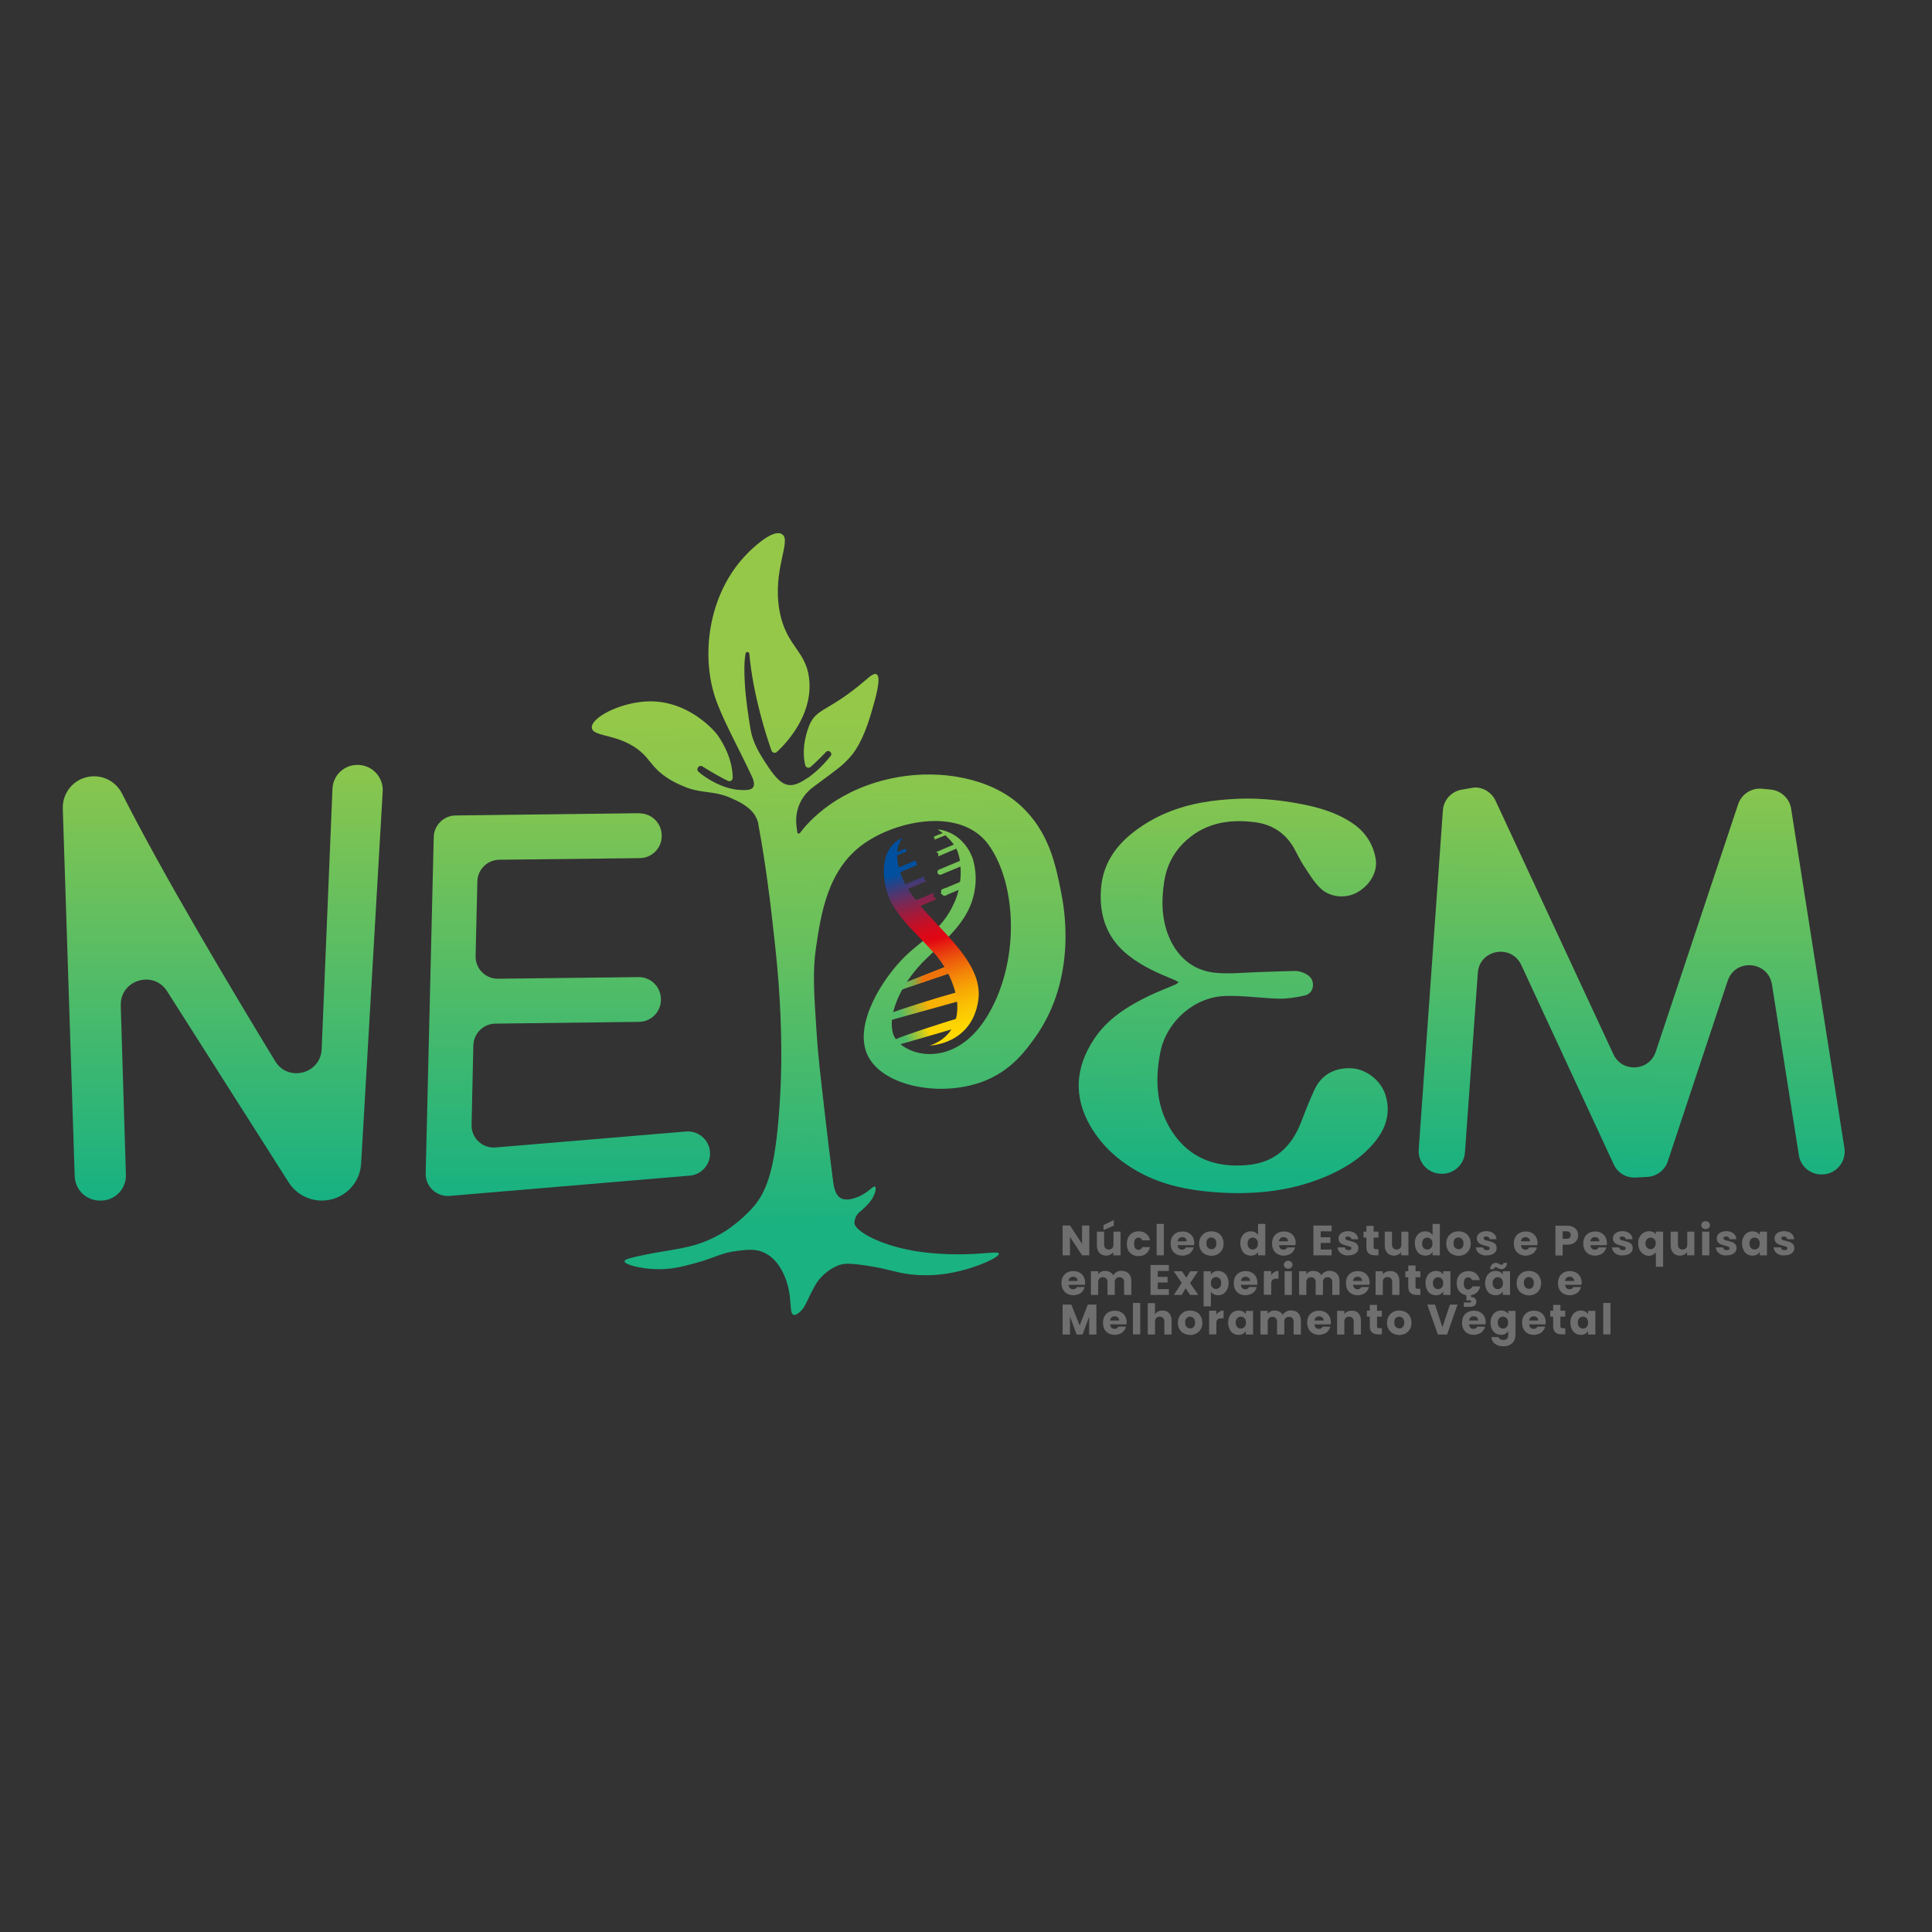 <?xml version="1.0" encoding="utf-8"?>
<!-- Generator: Adobe Illustrator 23.0.5, SVG Export Plug-In . SVG Version: 6.00 Build 0)  -->
<svg version="1.1" id="Camada_1" xmlns="http://www.w3.org/2000/svg" xmlns:xlink="http://www.w3.org/1999/xlink" x="0px" y="0px"
	 viewBox="0 0 1200 1200" style="enable-background:new 0 0 1200 1200;" xml:space="preserve">
<rect x="0" y="0" width="1200" height="1200" fill="#333333" stroke="none"/>
<style type="text/css">
	.st0{fill:#706F6F;}
	.st1{clip-path:url(#SVGID_2_);fill:url(#SVGID_3_);}
	.st2{clip-path:url(#SVGID_5_);fill:url(#SVGID_6_);}
	.st3{clip-path:url(#SVGID_8_);fill:url(#SVGID_9_);}
	.st4{clip-path:url(#SVGID_11_);fill:url(#SVGID_12_);}
	.st5{fill:none;}
	.st6{clip-path:url(#SVGID_14_);fill:url(#SVGID_15_);}
	.st7{fill:#1D1D1B;}
	.st8{clip-path:url(#SVGID_21_);fill:url(#SVGID_22_);}
	.st9{clip-path:url(#SVGID_25_);fill:url(#SVGID_26_);}
	.st10{clip-path:url(#SVGID_28_);fill:url(#SVGID_29_);}
	.st11{fill:url(#SVGID_30_);}
	.st12{fill:url(#SVGID_31_);}
	.st13{fill:url(#SVGID_32_);}
	.st14{fill:url(#SVGID_33_);}
	.st15{fill:url(#SVGID_34_);}
	.st16{clip-path:url(#SVGID_36_);fill:url(#SVGID_37_);}
	.st17{clip-path:url(#SVGID_36_);fill:none;}
	.st18{clip-path:url(#SVGID_39_);fill:url(#SVGID_40_);}
	.st19{fill:url(#SVGID_41_);}
	.st20{fill:url(#SVGID_42_);}
	.st21{fill:url(#SVGID_43_);}
	.st22{fill:url(#SVGID_44_);}
	.st23{fill:url(#SVGID_45_);}
	.st24{fill:url(#SVGID_46_);}
	.st25{fill:url(#SVGID_47_);}
</style>
<g>
	<polygon class="st0" points="676.6,779.7 672.1,779.7 664.6,768.3 664.6,779.7 660,779.7 660,761.2 664.6,761.2 672.1,772.6 
		672.1,761.2 676.6,761.2 	"/>
	<path class="st0" d="M696,765v14.7h-4.5v-2c-0.5,0.7-1.1,1.2-1.9,1.6c-0.8,0.4-1.7,0.6-2.6,0.6c-1.1,0-2.1-0.3-3-0.8
		s-1.5-1.2-2-2.2c-0.5-1-0.7-2.1-0.7-3.4V765h4.5v8c0,1,0.3,1.8,0.8,2.3c0.5,0.5,1.2,0.8,2.1,0.8c0.9,0,1.6-0.3,2.1-0.8
		c0.5-0.5,0.8-1.3,0.8-2.3v-8H696z M691.8,761.3l-6.4,2.7v-3.1l6.4-3.1V761.3z"/>
	<path class="st0" d="M700.9,768.3c0.6-1.1,1.5-2,2.6-2.6c1.1-0.6,2.4-0.9,3.8-0.9c1.8,0,3.4,0.5,4.6,1.5c1.2,1,2.1,2.3,2.4,4.1
		h-4.8c-0.4-1.1-1.2-1.7-2.4-1.7c-0.8,0-1.5,0.3-2,1c-0.5,0.6-0.7,1.6-0.7,2.8c0,1.2,0.2,2.1,0.7,2.8c0.5,0.6,1.2,1,2,1
		c1.2,0,1.9-0.6,2.4-1.7h4.8c-0.4,1.7-1.2,3.1-2.5,4.1c-1.3,1-2.8,1.5-4.6,1.5c-1.4,0-2.7-0.3-3.8-0.9c-1.1-0.6-2-1.5-2.6-2.6
		c-0.6-1.1-0.9-2.5-0.9-4C700,770.8,700.3,769.5,700.9,768.3"/>
	<rect x="718.4" y="760.2" class="st0" width="4.5" height="19.5"/>
	<path class="st0" d="M741.6,773.4h-10.2c0.1,0.9,0.4,1.6,0.9,2.1c0.5,0.5,1.2,0.7,1.9,0.7c1.1,0,1.9-0.5,2.4-1.4h4.8
		c-0.2,1-0.7,1.8-1.3,2.6c-0.6,0.8-1.4,1.4-2.4,1.8c-1,0.4-2,0.7-3.2,0.7c-1.4,0-2.7-0.3-3.9-0.9c-1.1-0.6-2-1.5-2.6-2.6
		c-0.6-1.1-0.9-2.5-0.9-4c0-1.5,0.3-2.9,0.9-4c0.6-1.1,1.5-2,2.6-2.6c1.1-0.6,2.4-0.9,3.9-0.9c1.4,0,2.7,0.3,3.8,0.9
		c1.1,0.6,2,1.5,2.6,2.6c0.6,1.1,0.9,2.4,0.9,3.9C741.7,772.5,741.7,772.9,741.6,773.4 M737.1,770.9c0-0.8-0.3-1.4-0.8-1.8
		c-0.5-0.5-1.2-0.7-2-0.7c-0.8,0-1.4,0.2-1.9,0.7c-0.5,0.4-0.8,1.1-1,1.9H737.1z"/>
	<path class="st0" d="M748.5,779c-1.2-0.6-2.1-1.5-2.7-2.6c-0.7-1.1-1-2.5-1-4c0-1.5,0.3-2.8,1-4c0.7-1.2,1.6-2,2.7-2.7
		c1.2-0.6,2.5-0.9,3.9-0.9c1.4,0,2.7,0.3,3.9,0.9c1.2,0.6,2.1,1.5,2.7,2.7c0.7,1.2,1,2.5,1,4c0,1.5-0.3,2.8-1,4
		c-0.7,1.2-1.6,2-2.8,2.7c-1.2,0.6-2.5,0.9-3.9,0.9C750.9,779.9,749.6,779.6,748.5,779 M754.6,775c0.6-0.6,0.9-1.5,0.9-2.7
		c0-1.2-0.3-2.1-0.9-2.7c-0.6-0.6-1.3-1-2.2-1c-0.9,0-1.6,0.3-2.2,0.9c-0.6,0.6-0.9,1.5-0.9,2.7c0,1.2,0.3,2.1,0.9,2.7
		c0.6,0.6,1.3,1,2.2,1C753.2,776,753.9,775.7,754.6,775"/>
	<path class="st0" d="M771.2,768.3c0.6-1.1,1.3-2,2.3-2.6c1-0.6,2.1-0.9,3.3-0.9c1,0,1.9,0.2,2.7,0.6c0.8,0.4,1.4,1,1.9,1.6v-6.8
		h4.5v19.5h-4.5v-2.1c-0.4,0.7-1,1.3-1.8,1.7c-0.8,0.4-1.7,0.6-2.7,0.6c-1.2,0-2.3-0.3-3.3-0.9c-1-0.6-1.8-1.5-2.3-2.7
		c-0.6-1.2-0.9-2.5-0.9-4C770.3,770.8,770.6,769.5,771.2,768.3 M780.4,769.7c-0.6-0.7-1.4-1-2.3-1c-0.9,0-1.7,0.3-2.3,1
		c-0.6,0.6-0.9,1.5-0.9,2.7c0,1.1,0.3,2,0.9,2.7c0.6,0.7,1.4,1,2.3,1c0.9,0,1.7-0.3,2.3-1c0.6-0.6,0.9-1.5,0.9-2.7
		C781.4,771.2,781.1,770.3,780.4,769.7"/>
	<path class="st0" d="M804.6,773.4h-10.2c0.1,0.9,0.4,1.6,0.9,2.1c0.5,0.5,1.2,0.7,1.9,0.7c1.1,0,1.9-0.5,2.4-1.4h4.8
		c-0.2,1-0.7,1.8-1.3,2.6c-0.6,0.8-1.4,1.4-2.4,1.8c-1,0.4-2,0.7-3.2,0.7c-1.4,0-2.7-0.3-3.9-0.9c-1.1-0.6-2-1.5-2.6-2.6
		c-0.6-1.1-0.9-2.5-0.9-4c0-1.5,0.3-2.9,0.9-4c0.6-1.1,1.5-2,2.6-2.6c1.1-0.6,2.4-0.9,3.9-0.9c1.4,0,2.7,0.3,3.8,0.9
		c1.1,0.6,2,1.5,2.6,2.6c0.6,1.1,0.9,2.4,0.9,3.9C804.6,772.5,804.6,772.9,804.6,773.4 M800,770.9c0-0.8-0.3-1.4-0.8-1.8
		c-0.5-0.5-1.2-0.7-2-0.7c-0.8,0-1.4,0.2-1.9,0.7c-0.5,0.4-0.8,1.1-1,1.9H800z"/>
	<polygon class="st0" points="820.3,764.8 820.3,768.5 826.3,768.5 826.3,772 820.3,772 820.3,776.1 827.1,776.1 827.1,779.7 
		815.8,779.7 815.8,761.2 827.1,761.2 827.1,764.8 	"/>
	<path class="st0" d="M834.2,779.2c-1-0.4-1.8-1-2.4-1.8c-0.6-0.8-0.9-1.6-1-2.6h4.5c0.1,0.5,0.3,0.9,0.7,1.2
		c0.4,0.3,0.9,0.5,1.6,0.5c0.6,0,1-0.1,1.3-0.3c0.3-0.2,0.5-0.5,0.5-0.9c0-0.4-0.2-0.7-0.7-0.9c-0.4-0.2-1.2-0.4-2.1-0.7
		c-1.1-0.2-1.9-0.5-2.6-0.8c-0.7-0.3-1.3-0.7-1.8-1.3c-0.5-0.6-0.8-1.4-0.8-2.4c0-0.8,0.2-1.6,0.7-2.3c0.5-0.7,1.2-1.2,2.1-1.6
		c0.9-0.4,2-0.6,3.2-0.6c1.8,0,3.3,0.5,4.4,1.4c1.1,0.9,1.7,2.1,1.8,3.6h-4.2c-0.1-0.5-0.3-0.9-0.7-1.2c-0.4-0.3-0.9-0.5-1.5-0.5
		c-0.5,0-0.9,0.1-1.2,0.3c-0.3,0.2-0.4,0.5-0.4,0.8c0,0.4,0.2,0.7,0.7,1c0.4,0.2,1.1,0.4,2.1,0.6c1.1,0.3,2,0.6,2.7,0.8
		c0.7,0.3,1.3,0.7,1.8,1.3c0.5,0.6,0.8,1.4,0.8,2.4c0,0.9-0.2,1.6-0.7,2.3c-0.5,0.7-1.2,1.2-2.1,1.6c-0.9,0.4-2,0.6-3.2,0.6
		C836.3,779.9,835.2,779.7,834.2,779.2"/>
	<path class="st0" d="M856.2,775.9v3.8h-2.3c-1.6,0-2.9-0.4-3.8-1.2c-0.9-0.8-1.4-2.1-1.4-3.9v-5.9h-1.8V765h1.8v-3.6h4.5v3.6h3v3.7
		h-3v5.9c0,0.4,0.1,0.8,0.3,1c0.2,0.2,0.6,0.3,1.1,0.3H856.2z"/>
	<path class="st0" d="M874.8,765v14.7h-4.5v-2c-0.5,0.7-1.1,1.2-1.9,1.6c-0.8,0.4-1.6,0.6-2.6,0.6c-1.1,0-2.1-0.3-3-0.8
		c-0.9-0.5-1.5-1.2-2-2.2c-0.5-1-0.7-2.1-0.7-3.4V765h4.5v8c0,1,0.3,1.8,0.8,2.3c0.5,0.5,1.2,0.8,2.1,0.8c0.9,0,1.6-0.3,2.1-0.8
		c0.5-0.5,0.8-1.3,0.8-2.3v-8H874.8z"/>
	<path class="st0" d="M879.6,768.3c0.6-1.1,1.3-2,2.3-2.6c1-0.6,2.1-0.9,3.3-0.9c1,0,1.9,0.2,2.7,0.6c0.8,0.4,1.4,1,1.9,1.6v-6.8
		h4.5v19.5h-4.5v-2.1c-0.4,0.7-1,1.3-1.8,1.7c-0.8,0.4-1.7,0.6-2.7,0.6c-1.2,0-2.3-0.3-3.3-0.9c-1-0.6-1.8-1.5-2.3-2.7
		c-0.6-1.2-0.9-2.5-0.9-4C878.7,770.8,879,769.5,879.6,768.3 M888.8,769.7c-0.6-0.7-1.4-1-2.3-1c-0.9,0-1.7,0.3-2.3,1
		c-0.6,0.6-0.9,1.5-0.9,2.7c0,1.1,0.3,2,0.9,2.7c0.6,0.7,1.4,1,2.3,1c0.9,0,1.7-0.3,2.3-1c0.6-0.6,0.9-1.5,0.9-2.7
		C889.8,771.2,889.5,770.3,888.8,769.7"/>
	<path class="st0" d="M902,779c-1.2-0.6-2.1-1.5-2.7-2.6c-0.7-1.1-1-2.5-1-4c0-1.5,0.3-2.8,1-4c0.7-1.2,1.6-2,2.7-2.7
		c1.2-0.6,2.5-0.9,3.9-0.9c1.4,0,2.7,0.3,3.9,0.9c1.2,0.6,2.1,1.5,2.7,2.7c0.7,1.2,1,2.5,1,4c0,1.5-0.3,2.8-1,4
		c-0.7,1.2-1.6,2-2.8,2.7c-1.2,0.6-2.5,0.9-3.9,0.9C904.4,779.9,903.1,779.6,902,779 M908.1,775c0.6-0.6,0.9-1.5,0.9-2.7
		c0-1.2-0.3-2.1-0.9-2.7c-0.6-0.6-1.3-1-2.2-1c-0.9,0-1.6,0.3-2.2,0.9c-0.6,0.6-0.9,1.5-0.9,2.7c0,1.2,0.3,2.1,0.9,2.7
		c0.6,0.6,1.3,1,2.2,1C906.7,776,907.5,775.7,908.1,775"/>
	<path class="st0" d="M920.1,779.2c-1-0.4-1.8-1-2.4-1.8c-0.6-0.8-0.9-1.6-1-2.6h4.5c0.1,0.5,0.3,0.9,0.7,1.2
		c0.4,0.3,0.9,0.5,1.6,0.5c0.6,0,1-0.1,1.3-0.3c0.3-0.2,0.5-0.5,0.5-0.9c0-0.4-0.2-0.7-0.7-0.9c-0.4-0.2-1.2-0.4-2.1-0.7
		c-1.1-0.2-1.9-0.5-2.6-0.8c-0.7-0.3-1.3-0.7-1.8-1.3c-0.5-0.6-0.8-1.4-0.8-2.4c0-0.8,0.2-1.6,0.7-2.3c0.5-0.7,1.2-1.2,2.1-1.6
		c0.9-0.4,2-0.6,3.2-0.6c1.8,0,3.3,0.5,4.4,1.4c1.1,0.9,1.7,2.1,1.8,3.6h-4.2c-0.1-0.5-0.3-0.9-0.7-1.2c-0.4-0.3-0.9-0.5-1.5-0.5
		c-0.5,0-0.9,0.1-1.2,0.3c-0.3,0.2-0.4,0.5-0.4,0.8c0,0.4,0.2,0.7,0.7,1c0.4,0.2,1.1,0.4,2.1,0.6c1.1,0.3,2,0.6,2.7,0.8
		c0.7,0.3,1.3,0.7,1.8,1.3c0.5,0.6,0.8,1.4,0.8,2.4c0,0.9-0.2,1.6-0.7,2.3c-0.5,0.7-1.2,1.2-2.1,1.6c-0.9,0.4-2,0.6-3.2,0.6
		C922.3,779.9,921.1,779.7,920.1,779.2"/>
	<path class="st0" d="M954.9,773.4h-10.2c0.1,0.9,0.4,1.6,0.9,2.1c0.5,0.5,1.2,0.7,1.9,0.7c1.1,0,1.9-0.5,2.3-1.4h4.8
		c-0.2,1-0.7,1.8-1.3,2.6c-0.6,0.8-1.4,1.4-2.4,1.8c-1,0.4-2.1,0.7-3.2,0.7c-1.4,0-2.7-0.3-3.9-0.9c-1.1-0.6-2-1.5-2.6-2.6
		c-0.6-1.1-0.9-2.5-0.9-4c0-1.5,0.3-2.9,0.9-4c0.6-1.1,1.5-2,2.6-2.6c1.1-0.6,2.4-0.9,3.9-0.9c1.4,0,2.7,0.3,3.8,0.9
		c1.1,0.6,2,1.5,2.6,2.6c0.6,1.1,0.9,2.4,0.9,3.9C954.9,772.5,954.9,772.9,954.9,773.4 M950.3,770.9c0-0.8-0.3-1.4-0.8-1.8
		c-0.5-0.5-1.2-0.7-2-0.7c-0.8,0-1.4,0.2-1.9,0.7c-0.5,0.4-0.8,1.1-1,1.9H950.3z"/>
	<path class="st0" d="M979.5,770.1c-0.5,0.9-1.3,1.6-2.3,2.2c-1,0.5-2.3,0.8-3.8,0.8h-2.8v6.7h-4.5v-18.5h7.3c1.5,0,2.7,0.3,3.7,0.8
		c1,0.5,1.8,1.2,2.3,2.1c0.5,0.9,0.8,1.9,0.8,3.1C980.2,768.2,980,769.2,979.5,770.1 M975,768.8c0.4-0.4,0.6-1,0.6-1.7
		c0-0.7-0.2-1.3-0.6-1.7c-0.4-0.4-1.1-0.6-1.9-0.6h-2.5v4.6h2.5C973.9,769.4,974.6,769.2,975,768.8"/>
	<path class="st0" d="M998,773.4h-10.2c0.1,0.9,0.4,1.6,0.9,2.1c0.5,0.5,1.2,0.7,1.9,0.7c1.1,0,1.9-0.5,2.3-1.4h4.8
		c-0.2,1-0.7,1.8-1.3,2.6c-0.6,0.8-1.4,1.4-2.4,1.8c-1,0.4-2.1,0.7-3.2,0.7c-1.4,0-2.7-0.3-3.9-0.9c-1.1-0.6-2-1.5-2.6-2.6
		c-0.6-1.1-0.9-2.5-0.9-4c0-1.5,0.3-2.9,0.9-4c0.6-1.1,1.5-2,2.6-2.6c1.1-0.6,2.4-0.9,3.9-0.9c1.4,0,2.7,0.3,3.8,0.9
		c1.1,0.6,2,1.5,2.6,2.6c0.6,1.1,0.9,2.4,0.9,3.9C998,772.5,998,772.9,998,773.4 M993.4,770.9c0-0.8-0.3-1.4-0.8-1.8
		c-0.5-0.5-1.2-0.7-2-0.7c-0.8,0-1.4,0.2-1.9,0.7c-0.5,0.4-0.8,1.1-1,1.9H993.4z"/>
	<path class="st0" d="M1004.6,779.2c-1-0.4-1.8-1-2.4-1.8c-0.6-0.8-0.9-1.6-1-2.6h4.5c0.1,0.5,0.3,0.9,0.7,1.2
		c0.4,0.3,0.9,0.5,1.6,0.5c0.6,0,1-0.1,1.3-0.3c0.3-0.2,0.5-0.5,0.5-0.9c0-0.4-0.2-0.7-0.7-0.9c-0.4-0.2-1.2-0.4-2.1-0.7
		c-1.1-0.2-1.9-0.5-2.6-0.8c-0.7-0.3-1.3-0.7-1.8-1.3c-0.5-0.6-0.8-1.4-0.8-2.4c0-0.8,0.2-1.6,0.7-2.3c0.5-0.7,1.2-1.2,2.1-1.6
		c0.9-0.4,2-0.6,3.2-0.6c1.8,0,3.3,0.5,4.4,1.4c1.1,0.9,1.7,2.1,1.8,3.6h-4.2c-0.1-0.5-0.3-0.9-0.7-1.2c-0.4-0.3-0.9-0.5-1.5-0.5
		c-0.5,0-0.9,0.1-1.2,0.3c-0.3,0.2-0.4,0.5-0.4,0.8c0,0.4,0.2,0.7,0.7,1c0.4,0.2,1.1,0.4,2.1,0.6c1.1,0.3,2,0.6,2.7,0.8
		c0.7,0.3,1.3,0.7,1.8,1.3c0.5,0.6,0.8,1.4,0.8,2.4c0,0.9-0.2,1.6-0.7,2.3c-0.5,0.7-1.2,1.2-2.1,1.6c-0.9,0.4-2,0.6-3.2,0.6
		C1006.7,779.9,1005.6,779.7,1004.6,779.2"/>
	<path class="st0" d="M1018.3,768.4c0.6-1.1,1.4-2,2.5-2.7c1-0.6,2.2-1,3.4-1c0.9,0,1.8,0.2,2.5,0.5s1.3,0.8,1.8,1.4V765h4.5v21.8
		h-4.5v-8.9c-0.5,0.6-1.1,1.1-1.9,1.5c-0.7,0.4-1.6,0.6-2.5,0.6c-1.2,0-2.3-0.3-3.3-1c-1-0.6-1.8-1.5-2.4-2.7
		c-0.6-1.1-0.9-2.4-0.9-3.9S1017.7,769.6,1018.3,768.4 M1028,770.3c-0.3-0.5-0.7-0.9-1.2-1.2c-0.5-0.3-1-0.4-1.6-0.4
		c-0.5,0-1,0.1-1.5,0.4c-0.5,0.3-0.9,0.7-1.2,1.2c-0.3,0.5-0.5,1.2-0.5,2c0,0.8,0.2,1.5,0.5,2c0.3,0.5,0.7,0.9,1.2,1.2
		c0.5,0.3,1,0.4,1.5,0.4c0.5,0,1-0.1,1.5-0.4c0.5-0.3,0.9-0.7,1.2-1.2c0.3-0.5,0.5-1.2,0.5-2C1028.5,771.5,1028.3,770.9,1028,770.3"
		/>
	<path class="st0" d="M1052.4,765v14.7h-4.5v-2c-0.5,0.7-1.1,1.2-1.9,1.6c-0.8,0.4-1.6,0.6-2.6,0.6c-1.1,0-2.1-0.3-3-0.8
		c-0.9-0.5-1.5-1.2-2-2.2c-0.5-1-0.7-2.1-0.7-3.4V765h4.5v8c0,1,0.3,1.8,0.8,2.3c0.5,0.5,1.2,0.8,2.1,0.8c0.9,0,1.6-0.3,2.1-0.8
		c0.5-0.5,0.8-1.3,0.8-2.3v-8H1052.4z"/>
	<path class="st0" d="M1057.5,762.7c-0.5-0.5-0.8-1-0.8-1.7c0-0.7,0.3-1.3,0.8-1.8c0.5-0.5,1.1-0.7,1.9-0.7c0.8,0,1.4,0.2,1.9,0.7
		c0.5,0.5,0.8,1.1,0.8,1.8c0,0.7-0.2,1.3-0.8,1.7c-0.5,0.5-1.1,0.7-1.9,0.7C1058.7,763.4,1058,763.2,1057.5,762.7 M1061.7,779.7
		h-4.5V765h4.5V779.7z"/>
	<path class="st0" d="M1069.1,779.2c-1-0.4-1.8-1-2.4-1.8c-0.6-0.8-0.9-1.6-1-2.6h4.5c0.1,0.5,0.3,0.9,0.7,1.2
		c0.4,0.3,0.9,0.5,1.6,0.5c0.6,0,1-0.1,1.3-0.3c0.3-0.2,0.5-0.5,0.5-0.9c0-0.4-0.2-0.7-0.7-0.9c-0.4-0.2-1.2-0.4-2.1-0.7
		c-1.1-0.2-1.9-0.5-2.6-0.8c-0.7-0.3-1.3-0.7-1.8-1.3c-0.5-0.6-0.8-1.4-0.8-2.4c0-0.8,0.2-1.6,0.7-2.3c0.5-0.7,1.2-1.2,2.1-1.6
		c0.9-0.4,2-0.6,3.2-0.6c1.8,0,3.3,0.5,4.4,1.4c1.1,0.9,1.7,2.1,1.8,3.6h-4.2c-0.1-0.5-0.3-0.9-0.7-1.2c-0.4-0.3-0.9-0.5-1.5-0.5
		c-0.5,0-0.9,0.1-1.2,0.3c-0.3,0.2-0.4,0.5-0.4,0.8c0,0.4,0.2,0.7,0.7,1c0.4,0.2,1.1,0.4,2.1,0.6c1.1,0.3,2,0.6,2.7,0.8
		c0.7,0.3,1.3,0.7,1.8,1.3c0.5,0.6,0.8,1.4,0.8,2.4c0,0.9-0.2,1.6-0.7,2.3c-0.5,0.7-1.2,1.2-2.1,1.6c-0.9,0.4-2,0.6-3.2,0.6
		C1071.3,779.9,1070.1,779.7,1069.1,779.2"/>
	<path class="st0" d="M1082.9,768.3c0.6-1.1,1.3-2,2.3-2.6c1-0.6,2.1-0.9,3.3-0.9c1,0,1.9,0.2,2.7,0.6c0.8,0.4,1.4,1,1.8,1.7V765
		h4.5v14.7h-4.5v-2.1c-0.4,0.7-1.1,1.2-1.8,1.7c-0.8,0.4-1.7,0.6-2.7,0.6c-1.2,0-2.3-0.3-3.3-0.9c-1-0.6-1.8-1.5-2.3-2.7
		c-0.6-1.2-0.9-2.5-0.9-4C1082,770.8,1082.3,769.5,1082.9,768.3 M1092.1,769.7c-0.6-0.7-1.4-1-2.3-1c-0.9,0-1.7,0.3-2.3,1
		c-0.6,0.6-0.9,1.5-0.9,2.7c0,1.1,0.3,2,0.9,2.7c0.6,0.7,1.4,1,2.3,1c0.9,0,1.7-0.3,2.3-1c0.6-0.6,0.9-1.5,0.9-2.7
		C1093,771.2,1092.7,770.3,1092.1,769.7"/>
	<path class="st0" d="M1105,779.2c-1-0.4-1.8-1-2.4-1.8c-0.6-0.8-0.9-1.6-1-2.6h4.5c0.1,0.5,0.3,0.9,0.7,1.2
		c0.4,0.3,0.9,0.5,1.6,0.5c0.6,0,1-0.1,1.3-0.3c0.3-0.2,0.5-0.5,0.5-0.9c0-0.4-0.2-0.7-0.7-0.9c-0.4-0.2-1.2-0.4-2.1-0.7
		c-1.1-0.2-1.9-0.5-2.6-0.8c-0.7-0.3-1.3-0.7-1.8-1.3c-0.5-0.6-0.8-1.4-0.8-2.4c0-0.8,0.2-1.6,0.7-2.3c0.5-0.7,1.2-1.2,2.1-1.6
		c0.9-0.4,2-0.6,3.2-0.6c1.8,0,3.3,0.5,4.4,1.4c1.1,0.9,1.7,2.1,1.8,3.6h-4.2c-0.1-0.5-0.3-0.9-0.7-1.2c-0.4-0.3-0.9-0.5-1.5-0.5
		c-0.5,0-0.9,0.1-1.2,0.3c-0.3,0.2-0.4,0.5-0.4,0.8c0,0.4,0.2,0.7,0.7,1c0.4,0.2,1.1,0.4,2.1,0.6c1.1,0.3,2,0.6,2.7,0.8
		c0.7,0.3,1.3,0.7,1.8,1.3c0.5,0.6,0.8,1.4,0.8,2.4c0,0.9-0.2,1.6-0.7,2.3c-0.5,0.7-1.2,1.2-2.1,1.6c-0.9,0.4-2,0.6-3.2,0.6
		C1107.1,779.9,1106,779.7,1105,779.2"/>
	<path class="st0" d="M673.9,798h-10.2c0.1,0.9,0.4,1.6,0.9,2.1c0.5,0.5,1.2,0.7,1.9,0.7c1.1,0,1.9-0.5,2.4-1.4h4.8
		c-0.2,1-0.7,1.8-1.3,2.6c-0.6,0.8-1.4,1.4-2.4,1.8c-1,0.4-2,0.7-3.2,0.7c-1.4,0-2.7-0.3-3.9-0.9c-1.1-0.6-2-1.5-2.6-2.6
		c-0.6-1.1-1-2.5-1-4c0-1.5,0.3-2.9,0.9-4c0.6-1.1,1.5-2,2.6-2.6c1.1-0.6,2.4-0.9,3.9-0.9c1.4,0,2.7,0.3,3.8,0.9
		c1.1,0.6,2,1.5,2.6,2.6c0.6,1.1,0.9,2.4,0.9,3.9C673.9,797.1,673.9,797.5,673.9,798 M669.3,795.5c0-0.8-0.3-1.4-0.8-1.8
		c-0.5-0.5-1.2-0.7-2-0.7c-0.8,0-1.4,0.2-1.9,0.7c-0.5,0.4-0.8,1.1-1,1.9H669.3z"/>
	<path class="st0" d="M701.1,791.1c1.1,1.1,1.6,2.7,1.6,4.6v8.6h-4.5v-8c0-1-0.3-1.7-0.8-2.2c-0.5-0.5-1.2-0.8-2.1-0.8
		s-1.6,0.3-2.1,0.8c-0.5,0.5-0.8,1.3-0.8,2.2v8h-4.5v-8c0-1-0.3-1.7-0.8-2.2c-0.5-0.5-1.2-0.8-2.1-0.8c-0.9,0-1.6,0.3-2.1,0.8
		c-0.5,0.5-0.8,1.3-0.8,2.2v8h-4.5v-14.7h4.5v1.8c0.5-0.6,1.1-1.1,1.8-1.5c0.7-0.4,1.6-0.5,2.5-0.5c1.1,0,2.1,0.2,3,0.7
		c0.9,0.5,1.6,1.2,2,2c0.5-0.8,1.2-1.5,2.1-2c0.9-0.5,1.8-0.8,2.9-0.8C698.5,789.4,700,789.9,701.1,791.1"/>
	<polygon class="st0" points="719.1,789.4 719.1,793.1 725.2,793.1 725.2,796.6 719.1,796.6 719.1,800.7 726,800.7 726,804.3 
		714.6,804.3 714.6,785.7 726,785.7 726,789.4 	"/>
	<polygon class="st0" points="739.2,804.3 736.4,800.2 734,804.3 729.1,804.3 734,796.8 729,789.6 734.1,789.6 736.9,793.6 
		739.3,789.6 744.1,789.6 739.2,797 744.3,804.3 	"/>
	<path class="st0" d="M753.9,790c0.8-0.4,1.7-0.6,2.7-0.6c1.2,0,2.3,0.3,3.3,0.9c1,0.6,1.8,1.5,2.3,2.6c0.6,1.1,0.9,2.5,0.9,4
		c0,1.5-0.3,2.8-0.9,4c-0.6,1.2-1.4,2-2.3,2.7c-1,0.6-2.1,0.9-3.3,0.9c-1,0-1.9-0.2-2.7-0.6c-0.8-0.4-1.4-1-1.8-1.6v9.1h-4.5v-21.8
		h4.5v2.1C752.6,791,753.2,790.4,753.9,790 M757.6,794.2c-0.6-0.6-1.4-1-2.3-1c-0.9,0-1.7,0.3-2.3,1c-0.6,0.7-0.9,1.5-0.9,2.7
		c0,1.1,0.3,2,0.9,2.7c0.6,0.7,1.4,1,2.3,1c0.9,0,1.7-0.3,2.3-1c0.6-0.7,0.9-1.6,0.9-2.7C758.6,795.8,758.2,794.9,757.6,794.2"/>
	<path class="st0" d="M780.9,798h-10.2c0.1,0.9,0.4,1.6,0.9,2.1c0.5,0.5,1.2,0.7,1.9,0.7c1.1,0,1.9-0.5,2.3-1.4h4.8
		c-0.2,1-0.7,1.8-1.3,2.6c-0.6,0.8-1.4,1.4-2.4,1.8c-1,0.4-2.1,0.7-3.2,0.7c-1.4,0-2.7-0.3-3.9-0.9c-1.1-0.6-2-1.5-2.6-2.6
		c-0.6-1.1-0.9-2.5-0.9-4c0-1.5,0.3-2.9,0.9-4c0.6-1.1,1.5-2,2.6-2.6c1.1-0.6,2.4-0.9,3.9-0.9c1.4,0,2.7,0.3,3.8,0.9
		c1.1,0.6,2,1.5,2.6,2.6c0.6,1.1,0.9,2.4,0.9,3.9C781,797.1,781,797.5,780.9,798 M776.4,795.5c0-0.8-0.3-1.4-0.8-1.8
		c-0.5-0.5-1.2-0.7-2-0.7c-0.8,0-1.4,0.2-1.9,0.7c-0.5,0.4-0.8,1.1-1,1.9H776.4z"/>
	<path class="st0" d="M791.5,790.1c0.8-0.5,1.7-0.7,2.6-0.7v4.8h-1.2c-1.1,0-2,0.2-2.5,0.7c-0.6,0.5-0.8,1.3-0.8,2.5v6.8H785v-14.7
		h4.5v2.5C790,791.2,790.7,790.6,791.5,790.1"/>
	<path class="st0" d="M798.2,787.3c-0.5-0.5-0.8-1-0.8-1.7c0-0.7,0.3-1.3,0.8-1.8c0.5-0.5,1.1-0.7,1.9-0.7c0.8,0,1.4,0.2,1.9,0.7
		c0.5,0.5,0.8,1.1,0.8,1.8c0,0.7-0.3,1.3-0.8,1.7c-0.5,0.5-1.1,0.7-1.9,0.7C799.3,788,798.7,787.8,798.2,787.3 M802.4,804.3h-4.5
		v-14.7h4.5V804.3z"/>
	<path class="st0" d="M830.4,791.1c1.1,1.1,1.6,2.7,1.6,4.6v8.6h-4.5v-8c0-1-0.3-1.7-0.8-2.2c-0.5-0.5-1.2-0.8-2.1-0.8
		s-1.6,0.3-2.1,0.8c-0.5,0.5-0.8,1.3-0.8,2.2v8h-4.5v-8c0-1-0.3-1.7-0.8-2.2c-0.5-0.5-1.2-0.8-2.1-0.8c-0.9,0-1.6,0.3-2.1,0.8
		c-0.5,0.5-0.8,1.3-0.8,2.2v8h-4.5v-14.7h4.5v1.8c0.5-0.6,1.1-1.1,1.8-1.5c0.7-0.4,1.6-0.5,2.5-0.5c1.1,0,2.1,0.2,3,0.7
		c0.9,0.5,1.6,1.2,2,2c0.5-0.8,1.2-1.5,2.1-2c0.9-0.5,1.8-0.8,2.9-0.8C827.8,789.4,829.3,789.9,830.4,791.1"/>
	<path class="st0" d="M850.6,798h-10.2c0.1,0.9,0.4,1.6,0.9,2.1c0.5,0.5,1.2,0.7,1.9,0.7c1.1,0,1.9-0.5,2.3-1.4h4.8
		c-0.2,1-0.7,1.8-1.3,2.6c-0.6,0.8-1.4,1.4-2.4,1.8c-1,0.4-2.1,0.7-3.2,0.7c-1.4,0-2.7-0.3-3.9-0.9c-1.1-0.6-2-1.5-2.6-2.6
		c-0.6-1.1-0.9-2.5-0.9-4c0-1.5,0.3-2.9,0.9-4c0.6-1.1,1.5-2,2.6-2.6c1.1-0.6,2.4-0.9,3.9-0.9c1.4,0,2.7,0.3,3.8,0.9
		c1.1,0.6,2,1.5,2.6,2.6c0.6,1.1,0.9,2.4,0.9,3.9C850.7,797.1,850.6,797.5,850.6,798 M846,795.5c0-0.8-0.3-1.4-0.8-1.8
		c-0.5-0.5-1.2-0.7-2-0.7c-0.8,0-1.4,0.2-1.9,0.7c-0.5,0.4-0.8,1.1-1,1.9H846z"/>
	<path class="st0" d="M867.7,791.1c1,1.1,1.5,2.7,1.5,4.6v8.6h-4.5v-8c0-1-0.3-1.8-0.8-2.3c-0.5-0.5-1.2-0.8-2.1-0.8
		c-0.9,0-1.5,0.3-2.1,0.8c-0.5,0.5-0.8,1.3-0.8,2.3v8h-4.5v-14.7h4.5v2c0.5-0.7,1.1-1.2,1.8-1.5c0.8-0.4,1.6-0.6,2.6-0.6
		C865.3,789.4,866.7,790,867.7,791.1"/>
	<path class="st0" d="M882.2,800.5v3.8h-2.3c-1.6,0-2.9-0.4-3.8-1.2c-0.9-0.8-1.4-2.1-1.4-3.9v-5.9h-1.8v-3.7h1.8V786h4.5v3.6h3v3.7
		h-3v5.9c0,0.4,0.1,0.8,0.3,1c0.2,0.2,0.6,0.3,1.1,0.3H882.2z"/>
	<path class="st0" d="M886.3,792.9c0.6-1.1,1.3-2,2.3-2.6c1-0.6,2.1-0.9,3.3-0.9c1,0,1.9,0.2,2.7,0.6c0.8,0.4,1.4,1,1.8,1.7v-2.1
		h4.5v14.7h-4.5v-2.1c-0.4,0.7-1.1,1.2-1.8,1.7c-0.8,0.4-1.7,0.6-2.7,0.6c-1.2,0-2.3-0.3-3.3-0.9c-1-0.6-1.8-1.5-2.3-2.7
		c-0.6-1.2-0.9-2.5-0.9-4C885.4,795.4,885.7,794,886.3,792.9 M895.5,794.3c-0.6-0.7-1.4-1-2.3-1c-0.9,0-1.7,0.3-2.3,1
		c-0.6,0.6-0.9,1.5-0.9,2.7c0,1.1,0.3,2,0.9,2.7c0.6,0.7,1.4,1,2.3,1c0.9,0,1.7-0.3,2.3-1c0.6-0.6,0.9-1.5,0.9-2.7
		C896.4,795.8,896.1,794.9,895.5,794.3"/>
	<path class="st0" d="M914.6,799h4.8c-0.3,1.5-1,2.7-2,3.7c-1,1-2.3,1.5-3.8,1.8v1c0.9,0,1.7,0.3,2.4,0.8c0.7,0.5,1,1.3,1,2.3
		c0,1-0.4,1.8-1.1,2.3c-0.7,0.5-1.6,0.8-2.6,0.8h-4.1V809h3.5c0.4,0,0.6-0.1,0.8-0.2c0.2-0.1,0.3-0.3,0.3-0.5c0-0.2-0.1-0.4-0.3-0.5
		c-0.2-0.1-0.4-0.1-0.8-0.1h-1.9v-3.2c-1.8-0.3-3.3-1.1-4.4-2.4c-1.1-1.3-1.6-3-1.6-5.1c0-1.5,0.3-2.9,0.9-4c0.6-1.1,1.5-2,2.6-2.6
		c1.1-0.6,2.4-0.9,3.8-0.9c1.8,0,3.4,0.5,4.6,1.5c1.2,1,2.1,2.3,2.4,4.1h-4.8c-0.4-1.1-1.2-1.7-2.4-1.7c-0.8,0-1.5,0.3-2,1
		c-0.5,0.6-0.7,1.6-0.7,2.8c0,1.2,0.2,2.1,0.7,2.8c0.5,0.6,1.2,1,2,1C913.4,800.6,914.2,800.1,914.6,799"/>
	<path class="st0" d="M923.3,792.9c0.6-1.1,1.3-2,2.3-2.6c1-0.6,2.1-0.9,3.3-0.9c1,0,1.9,0.2,2.7,0.6c0.8,0.4,1.4,1,1.8,1.7v-2.1
		h4.5v14.7h-4.5v-2.1c-0.4,0.7-1.1,1.2-1.8,1.7c-0.8,0.4-1.7,0.6-2.7,0.6c-1.2,0-2.3-0.3-3.3-0.9c-1-0.6-1.8-1.5-2.3-2.7
		c-0.6-1.2-0.9-2.5-0.9-4C922.5,795.4,922.8,794,923.3,792.9 M929.2,784.4c0.4,0,0.7,0.1,1,0.2c0.3,0.1,0.6,0.3,1.1,0.5
		c0.3,0.2,0.6,0.3,0.8,0.4c0.2,0.1,0.4,0.1,0.6,0.1c0.7,0,1-0.4,1.1-1.2h2.3c-0.4,2.6-1.6,3.9-3.6,3.9c-0.4,0-0.7-0.1-1-0.2
		c-0.3-0.1-0.6-0.3-1.1-0.5c-0.3-0.2-0.6-0.3-0.8-0.4c-0.2-0.1-0.4-0.1-0.6-0.1c-0.7,0-1,0.4-1.2,1.2h-2.3
		C925.9,785.7,927.1,784.4,929.2,784.4 M932.6,794.3c-0.6-0.7-1.4-1-2.3-1c-0.9,0-1.7,0.3-2.3,1c-0.6,0.6-0.9,1.5-0.9,2.7
		c0,1.1,0.3,2,0.9,2.7c0.6,0.7,1.4,1,2.3,1c0.9,0,1.7-0.3,2.3-1c0.6-0.6,0.9-1.5,0.9-2.7C933.5,795.8,933.2,794.9,932.6,794.3"/>
	<path class="st0" d="M945.7,803.6c-1.2-0.6-2.1-1.5-2.7-2.6c-0.7-1.1-1-2.5-1-4c0-1.5,0.3-2.8,1-4c0.7-1.2,1.6-2,2.7-2.7
		c1.2-0.6,2.5-0.9,3.9-0.9c1.4,0,2.7,0.3,3.9,0.9c1.2,0.6,2.1,1.5,2.7,2.7c0.7,1.2,1,2.5,1,4c0,1.5-0.3,2.8-1,4
		c-0.7,1.2-1.6,2-2.8,2.7c-1.2,0.6-2.5,0.9-3.9,0.9C948.1,804.5,946.8,804.2,945.7,803.6 M951.8,799.6c0.6-0.6,0.9-1.5,0.9-2.7
		c0-1.2-0.3-2.1-0.9-2.7c-0.6-0.6-1.3-1-2.2-1c-0.9,0-1.6,0.3-2.2,0.9c-0.6,0.6-0.9,1.5-0.9,2.7c0,1.2,0.3,2.1,0.9,2.7
		c0.6,0.6,1.3,1,2.2,1C950.4,800.6,951.2,800.3,951.8,799.6"/>
	<path class="st0" d="M982.3,798h-10.2c0.1,0.9,0.4,1.6,0.9,2.1c0.5,0.5,1.2,0.7,1.9,0.7c1.1,0,1.9-0.5,2.3-1.4h4.8
		c-0.2,1-0.7,1.8-1.3,2.6c-0.6,0.8-1.4,1.4-2.4,1.8c-1,0.4-2.1,0.7-3.2,0.7c-1.4,0-2.7-0.3-3.9-0.9c-1.1-0.6-2-1.5-2.6-2.6
		c-0.6-1.1-0.9-2.5-0.9-4c0-1.5,0.3-2.9,0.9-4c0.6-1.1,1.5-2,2.6-2.6c1.1-0.6,2.4-0.9,3.9-0.9c1.4,0,2.7,0.3,3.8,0.9
		c1.1,0.6,2,1.5,2.6,2.6c0.6,1.1,0.9,2.4,0.9,3.9C982.4,797.1,982.3,797.5,982.3,798 M977.7,795.5c0-0.8-0.3-1.4-0.8-1.8
		c-0.5-0.5-1.2-0.7-2-0.7c-0.8,0-1.4,0.2-1.9,0.7c-0.5,0.4-0.8,1.1-1,1.9H977.7z"/>
	<polygon class="st0" points="681,810.3 681,828.9 676.5,828.9 676.5,817.8 672.4,828.9 668.7,828.9 664.6,817.7 664.6,828.9 
		660,828.9 660,810.3 665.4,810.3 670.6,823.2 675.7,810.3 	"/>
	<path class="st0" d="M699.7,822.6h-10.2c0.1,0.9,0.4,1.6,0.9,2.1c0.5,0.5,1.2,0.7,1.9,0.7c1.1,0,1.9-0.5,2.3-1.4h4.8
		c-0.2,1-0.7,1.8-1.3,2.6c-0.6,0.8-1.4,1.4-2.4,1.8c-1,0.4-2.1,0.7-3.2,0.7c-1.4,0-2.7-0.3-3.9-0.9c-1.1-0.6-2-1.5-2.6-2.6
		c-0.6-1.1-0.9-2.5-0.9-4c0-1.5,0.3-2.9,0.9-4c0.6-1.1,1.5-2,2.6-2.6c1.1-0.6,2.4-0.9,3.9-0.9c1.4,0,2.7,0.3,3.8,0.9
		c1.1,0.6,2,1.5,2.6,2.6c0.6,1.1,0.9,2.4,0.9,3.9C699.8,821.7,699.7,822.1,699.7,822.6 M695.1,820.1c0-0.8-0.3-1.4-0.8-1.8
		c-0.5-0.5-1.2-0.7-2-0.7c-0.8,0-1.4,0.2-1.9,0.7c-0.5,0.4-0.8,1.1-1,1.9H695.1z"/>
	<rect x="703.7" y="809.3" class="st0" width="4.5" height="19.5"/>
	<path class="st0" d="M726.2,815.7c1,1.1,1.5,2.7,1.5,4.6v8.6h-4.5v-8c0-1-0.3-1.8-0.8-2.3c-0.5-0.5-1.2-0.8-2.1-0.8
		c-0.9,0-1.5,0.3-2.1,0.8c-0.5,0.5-0.8,1.3-0.8,2.3v8h-4.5v-19.5h4.5v6.8c0.5-0.6,1.1-1.2,1.9-1.6c0.8-0.4,1.7-0.6,2.7-0.6
		C723.8,814,725.2,814.5,726.2,815.7"/>
	<path class="st0" d="M735.3,828.2c-1.2-0.6-2.1-1.5-2.7-2.6c-0.7-1.1-1-2.5-1-4c0-1.5,0.3-2.8,1-4c0.7-1.2,1.6-2,2.7-2.7
		c1.2-0.6,2.5-0.9,3.9-0.9c1.4,0,2.7,0.3,3.9,0.9c1.2,0.6,2.1,1.5,2.7,2.7c0.7,1.2,1,2.5,1,4c0,1.5-0.3,2.8-1,4
		c-0.7,1.2-1.6,2-2.8,2.7c-1.2,0.6-2.5,0.9-3.9,0.9C737.7,829.1,736.4,828.8,735.3,828.2 M741.4,824.2c0.6-0.6,0.9-1.5,0.9-2.7
		c0-1.2-0.3-2.1-0.9-2.7c-0.6-0.6-1.3-1-2.2-1c-0.9,0-1.6,0.3-2.2,0.9c-0.6,0.6-0.9,1.5-0.9,2.7c0,1.2,0.3,2.1,0.9,2.7
		c0.6,0.6,1.3,1,2.2,1C740,825.2,740.8,824.9,741.4,824.2"/>
	<path class="st0" d="M757.4,814.7c0.8-0.5,1.7-0.7,2.6-0.7v4.8h-1.2c-1.1,0-2,0.2-2.5,0.7c-0.6,0.5-0.8,1.3-0.8,2.5v6.8h-4.5v-14.7
		h4.5v2.5C755.9,815.8,756.6,815.2,757.4,814.7"/>
	<path class="st0" d="M763.7,817.5c0.6-1.1,1.3-2,2.3-2.6c1-0.6,2.1-0.9,3.3-0.9c1,0,1.9,0.2,2.7,0.6c0.8,0.4,1.4,1,1.8,1.7v-2.1
		h4.5v14.7h-4.5v-2.1c-0.4,0.7-1.1,1.2-1.8,1.7c-0.8,0.4-1.7,0.6-2.7,0.6c-1.2,0-2.3-0.3-3.3-0.9c-1-0.6-1.8-1.5-2.3-2.7
		c-0.6-1.2-0.9-2.5-0.9-4C762.9,820,763.1,818.6,763.7,817.5 M773,818.8c-0.6-0.7-1.4-1-2.3-1c-0.9,0-1.7,0.3-2.3,1
		c-0.6,0.6-0.9,1.5-0.9,2.7c0,1.1,0.3,2,0.9,2.7c0.6,0.7,1.4,1,2.3,1c0.9,0,1.7-0.3,2.3-1c0.6-0.6,0.9-1.5,0.9-2.7
		C773.9,820.4,773.6,819.5,773,818.8"/>
	<path class="st0" d="M806.4,815.7c1.1,1.1,1.6,2.7,1.6,4.6v8.6h-4.5v-8c0-1-0.3-1.7-0.8-2.2c-0.5-0.5-1.2-0.8-2.1-0.8
		c-0.9,0-1.6,0.3-2.1,0.8c-0.5,0.5-0.8,1.3-0.8,2.2v8h-4.5v-8c0-1-0.3-1.7-0.8-2.2c-0.5-0.5-1.2-0.8-2.1-0.8c-0.9,0-1.6,0.3-2.1,0.8
		c-0.5,0.5-0.8,1.3-0.8,2.2v8h-4.5v-14.7h4.5v1.8c0.5-0.6,1.1-1.1,1.8-1.5c0.7-0.4,1.6-0.5,2.5-0.5c1.1,0,2.1,0.2,3,0.7
		c0.9,0.5,1.6,1.2,2,2c0.5-0.8,1.2-1.5,2.1-2c0.9-0.5,1.8-0.8,2.9-0.8C803.9,814,805.4,814.5,806.4,815.7"/>
	<path class="st0" d="M826.6,822.6h-10.2c0.1,0.9,0.4,1.6,0.9,2.1c0.5,0.5,1.2,0.7,1.9,0.7c1.1,0,1.9-0.5,2.3-1.4h4.8
		c-0.2,1-0.7,1.8-1.3,2.6c-0.6,0.8-1.4,1.4-2.4,1.8c-1,0.4-2.1,0.7-3.2,0.7c-1.4,0-2.7-0.3-3.9-0.9c-1.1-0.6-2-1.5-2.6-2.6
		c-0.6-1.1-1-2.5-1-4c0-1.5,0.3-2.9,0.9-4c0.6-1.1,1.5-2,2.6-2.6c1.1-0.6,2.4-0.9,3.9-0.9c1.4,0,2.7,0.3,3.8,0.9
		c1.1,0.6,2,1.5,2.6,2.6c0.6,1.1,0.9,2.4,0.9,3.9C826.7,821.7,826.7,822.1,826.6,822.6 M822.1,820.1c0-0.8-0.3-1.4-0.8-1.8
		c-0.5-0.5-1.2-0.7-2-0.7c-0.8,0-1.4,0.2-1.9,0.7c-0.5,0.4-0.8,1.1-1,1.9H822.1z"/>
	<path class="st0" d="M843.8,815.7c1,1.1,1.5,2.7,1.5,4.6v8.6h-4.5v-8c0-1-0.3-1.8-0.8-2.3c-0.5-0.5-1.2-0.8-2.1-0.8
		c-0.9,0-1.5,0.3-2.1,0.8c-0.5,0.5-0.8,1.3-0.8,2.3v8h-4.5v-14.7h4.5v2c0.5-0.7,1.1-1.2,1.8-1.5c0.8-0.4,1.6-0.6,2.6-0.6
		C841.4,814,842.7,814.5,843.8,815.7"/>
	<path class="st0" d="M858.3,825v3.8H856c-1.6,0-2.9-0.4-3.8-1.2c-0.9-0.8-1.4-2.1-1.4-3.9v-5.9H849v-3.7h1.8v-3.6h4.5v3.6h3v3.7h-3
		v5.9c0,0.4,0.1,0.8,0.3,1c0.2,0.2,0.6,0.3,1.1,0.3H858.3z"/>
	<path class="st0" d="M865.2,828.2c-1.2-0.6-2.1-1.5-2.7-2.6c-0.7-1.1-1-2.5-1-4c0-1.5,0.3-2.8,1-4c0.7-1.2,1.6-2,2.7-2.7
		c1.2-0.6,2.5-0.9,3.9-0.9c1.4,0,2.7,0.3,3.9,0.9c1.2,0.6,2.1,1.5,2.7,2.7c0.7,1.2,1,2.5,1,4c0,1.5-0.3,2.8-1,4
		c-0.7,1.2-1.6,2-2.8,2.7c-1.2,0.6-2.5,0.9-3.9,0.9C867.6,829.1,866.3,828.8,865.2,828.2 M871.3,824.2c0.6-0.6,0.9-1.5,0.9-2.7
		c0-1.2-0.3-2.1-0.9-2.7c-0.6-0.6-1.3-1-2.2-1c-0.9,0-1.6,0.3-2.2,0.9c-0.6,0.6-0.9,1.5-0.9,2.7c0,1.2,0.3,2.1,0.9,2.7
		c0.6,0.6,1.3,1,2.2,1C869.9,825.2,870.7,824.9,871.3,824.2"/>
	<polygon class="st0" points="905.3,810.3 898.8,828.9 893.1,828.9 886.5,810.3 891.3,810.3 895.9,824.3 900.6,810.3 	"/>
	<path class="st0" d="M922.6,822.6h-10.2c0.1,0.9,0.4,1.6,0.9,2.1c0.5,0.5,1.2,0.7,1.9,0.7c1.1,0,1.9-0.5,2.4-1.4h4.8
		c-0.2,1-0.7,1.8-1.3,2.6c-0.6,0.8-1.4,1.4-2.4,1.8c-1,0.4-2.1,0.7-3.2,0.7c-1.4,0-2.7-0.3-3.9-0.9c-1.1-0.6-2-1.5-2.6-2.6
		c-0.6-1.1-0.9-2.5-0.9-4c0-1.5,0.3-2.9,0.9-4c0.6-1.1,1.5-2,2.6-2.6c1.1-0.6,2.4-0.9,3.9-0.9c1.4,0,2.7,0.3,3.8,0.9
		c1.1,0.6,2,1.5,2.6,2.6c0.6,1.1,0.9,2.4,0.9,3.9C922.7,821.7,922.7,822.1,922.6,822.6 M918.1,820.1c0-0.8-0.3-1.4-0.8-1.8
		c-0.5-0.5-1.2-0.7-2-0.7c-0.8,0-1.4,0.2-1.9,0.7c-0.5,0.4-0.8,1.1-1,1.9H918.1z"/>
	<path class="st0" d="M935,814.6c0.8,0.4,1.4,1,1.8,1.7v-2.1h4.5v14.7c0,1.4-0.3,2.6-0.8,3.7c-0.5,1.1-1.4,2-2.5,2.6
		c-1.1,0.7-2.5,1-4.1,1c-2.2,0-4-0.5-5.3-1.5c-1.4-1-2.1-2.4-2.3-4.2h4.5c0.1,0.6,0.5,1,1,1.3c0.5,0.3,1.2,0.5,2,0.5
		c0.9,0,1.7-0.3,2.2-0.8c0.6-0.5,0.8-1.4,0.8-2.6v-2.1c-0.4,0.7-1,1.2-1.8,1.7c-0.8,0.4-1.7,0.6-2.7,0.6c-1.2,0-2.3-0.3-3.3-0.9
		c-1-0.6-1.8-1.5-2.3-2.7c-0.6-1.2-0.9-2.5-0.9-4c0-1.5,0.3-2.8,0.9-4c0.6-1.1,1.3-2,2.3-2.6c1-0.6,2.1-0.9,3.3-0.9
		C933.3,813.9,934.2,814.1,935,814.6 M935.8,818.8c-0.6-0.7-1.4-1-2.3-1c-0.9,0-1.7,0.3-2.3,1c-0.6,0.6-0.9,1.5-0.9,2.7
		c0,1.1,0.3,2,0.9,2.7c0.6,0.7,1.4,1,2.3,1c0.9,0,1.7-0.3,2.3-1c0.6-0.6,0.9-1.5,0.9-2.7C936.8,820.4,936.5,819.5,935.8,818.8"/>
	<path class="st0" d="M960,822.6h-10.2c0.1,0.9,0.4,1.6,0.9,2.1c0.5,0.5,1.2,0.7,1.9,0.7c1.1,0,1.9-0.5,2.3-1.4h4.8
		c-0.2,1-0.7,1.8-1.3,2.6c-0.6,0.8-1.4,1.4-2.4,1.8c-1,0.4-2.1,0.7-3.2,0.7c-1.4,0-2.7-0.3-3.9-0.9c-1.1-0.6-2-1.5-2.6-2.6
		c-0.6-1.1-0.9-2.5-0.9-4c0-1.5,0.3-2.9,0.9-4c0.6-1.1,1.5-2,2.6-2.6c1.1-0.6,2.4-0.9,3.9-0.9c1.4,0,2.7,0.3,3.8,0.9
		c1.1,0.6,2,1.5,2.6,2.6c0.6,1.1,0.9,2.4,0.9,3.9C960,821.7,960,822.1,960,822.6 M955.4,820.1c0-0.8-0.3-1.4-0.8-1.8
		c-0.5-0.5-1.2-0.7-2-0.7c-0.8,0-1.4,0.2-1.9,0.7c-0.5,0.4-0.8,1.1-1,1.9H955.4z"/>
	<path class="st0" d="M972.2,825v3.8h-2.3c-1.6,0-2.9-0.4-3.8-1.2c-0.9-0.8-1.4-2.1-1.4-3.9v-5.9h-1.8v-3.7h1.8v-3.6h4.5v3.6h3v3.7
		h-3v5.9c0,0.4,0.1,0.8,0.3,1c0.2,0.2,0.6,0.3,1.1,0.3H972.2z"/>
	<path class="st0" d="M976.3,817.5c0.6-1.1,1.3-2,2.3-2.6c1-0.6,2.1-0.9,3.3-0.9c1,0,1.9,0.2,2.7,0.6c0.8,0.4,1.4,1,1.8,1.7v-2.1
		h4.5v14.7h-4.5v-2.1c-0.4,0.7-1.1,1.2-1.8,1.7c-0.8,0.4-1.7,0.6-2.7,0.6c-1.2,0-2.3-0.3-3.3-0.9c-1-0.6-1.8-1.5-2.3-2.7
		c-0.6-1.2-0.9-2.5-0.9-4C975.4,820,975.7,818.6,976.3,817.5 M985.5,818.8c-0.6-0.7-1.4-1-2.3-1c-0.9,0-1.7,0.3-2.3,1
		c-0.6,0.6-0.9,1.5-0.9,2.7c0,1.1,0.3,2,0.9,2.7c0.6,0.7,1.4,1,2.3,1c0.9,0,1.7-0.3,2.3-1c0.6-0.6,0.9-1.5,0.9-2.7
		C986.4,820.4,986.1,819.5,985.5,818.8"/>
	<rect x="995.8" y="809.3" class="st0" width="4.5" height="19.5"/>
</g>
<g>
	<defs>
		<path id="SVGID_1_" d="M206.5,490l-6.7,161.6c-0.6,15.4-20.9,20.7-28.9,7.5c-27.7-45.5-70.2-116.9-95.1-166.2
			c-4.1-8.1-13.1-12.3-21.9-10.2c-9,2.1-15.2,10.3-14.9,19.6l7.4,228.3c0.3,8.7,7.6,15.4,16.2,15.1l0.6,0c8.6-0.3,15.3-7.5,15-16.1
			l-3.2-105c-0.5-15.9,20.3-22.3,28.8-8.9l75.5,118.7c4.5,7.1,12.3,11.3,20.6,11.3c13,0,23.7-10.1,24.4-23l13.4-231.1
			c0.5-8.8-6.4-16.3-15.2-16.5c-0.1,0-0.3,0-0.4,0C213.7,475,206.8,481.6,206.5,490"/>
	</defs>
	<clipPath id="SVGID_2_">
		<use xlink:href="#SVGID_1_"  style="overflow:visible;"/>
	</clipPath>
	
		<linearGradient id="SVGID_3_" gradientUnits="userSpaceOnUse" x1="-600.05" y1="1183.519" x2="-599.05" y2="1183.519" gradientTransform="matrix(-1.623 329.471 329.471 1.623 -390770 196230.547)">
		<stop  offset="0" style="stop-color:#95C848"/>
		<stop  offset="1" style="stop-color:#06AE8A"/>
	</linearGradient>
	<polygon class="st1" points="239.5,475.1 238.2,747.1 37.2,746.1 38.6,474.1 	"/>
</g>
<g>
	<defs>
		<path id="SVGID_4_" d="M397.1,505.1L283,506.5c-7.4,0.1-13.4,6-13.6,13.4l-5,208.9c-0.2,8.2,6.8,14.7,14.9,14l149.1-12.6
			c7.5-0.6,13.1-7.2,12.6-14.7c-0.6-7.6-7.2-13.3-14.9-12.7l-118.3,9.9c-8.2,0.7-15.1-5.9-14.9-14l1.1-49.4
			c0.2-7.4,6.2-13.4,13.6-13.5l89.3-1.1c7.6-0.1,13.7-6.3,13.6-13.9l0-0.3c-0.1-7.6-6.3-13.7-13.9-13.6l-87.3,1
			c-7.8,0.1-14.1-6.3-13.9-14.1l1.1-46.4c0.2-7.4,6.2-13.3,13.6-13.4l87.3-1c7.6-0.1,13.7-6.3,13.6-13.9l0-0.3
			c-0.1-7.5-6.2-13.6-13.8-13.6C397.2,505.1,397.1,505.1,397.1,505.1"/>
	</defs>
	<clipPath id="SVGID_5_">
		<use xlink:href="#SVGID_4_"  style="overflow:visible;"/>
	</clipPath>
	
		<linearGradient id="SVGID_6_" gradientUnits="userSpaceOnUse" x1="-600.05" y1="1183.516" x2="-599.05" y2="1183.516" gradientTransform="matrix(-1.623 329.471 329.471 1.623 -390554.406 196231.656)">
		<stop  offset="0" style="stop-color:#95C848"/>
		<stop  offset="1" style="stop-color:#06AE8A"/>
	</linearGradient>
	<polygon class="st2" points="442.7,505.1 441.6,744.5 263.1,743.6 264.3,504.2 	"/>
</g>
<g>
	<defs>
		<path id="SVGID_7_" d="M913.4,489.5l-5.6,1c-6.4,1.1-11.2,6.5-11.6,12.9l-15,210.5c-0.6,7.8,5.3,14.6,13.1,15.1l0.4,0
			c7.8,0.6,14.6-5.3,15.2-13.1l8-111.6c1-14.6,20.8-18.2,27-4.9l57.4,123.8c2.4,5.3,7.8,8.5,13.6,8.2l7.3-0.4
			c5.8-0.3,10.9-4.2,12.7-9.7l37.2-112.1c4.7-14.1,25.1-12.4,27.5,2.3l16.7,106c1.2,7.8,8.5,13,16.2,11.8l0.3,0
			c7.7-1.2,13-8.5,11.8-16.2l-33.1-210.8c-1-6.4-6.3-11.3-12.8-11.9l-5.4-0.5c-6.5-0.6-12.6,3.4-14.7,9.6l-51.2,153.8
			c-4.1,12.2-20.9,13.1-26.3,1.5l-73.2-157.5c-2.4-5.1-7.4-8.2-12.8-8.2C915.1,489.3,914.2,489.4,913.4,489.5"/>
	</defs>
	<clipPath id="SVGID_8_">
		<use xlink:href="#SVGID_7_"  style="overflow:visible;"/>
	</clipPath>
	
		<linearGradient id="SVGID_9_" gradientUnits="userSpaceOnUse" x1="-600.053" y1="1183.562" x2="-599.053" y2="1183.562" gradientTransform="matrix(-1.517 308.033 308.033 1.517 -364472.812 183500.094)">
		<stop  offset="0" style="stop-color:#95C848"/>
		<stop  offset="1" style="stop-color:#06AE8A"/>
	</linearGradient>
	<polygon class="st3" points="1147.8,489.3 1146.6,733.1 879.4,731.8 880.6,488 	"/>
</g>
<g>
	<defs>
		<path id="SVGID_10_" d="M752.7,497.5c-15.7,2.1-30.4,6.8-43.6,15.7c-14.1,9.4-24.1,21.6-25.3,39.3c-1.1,16.5,3.8,30.5,17.2,41
			c8.5,6.7,18.2,11,28.1,15c0.9,0.4,1.7,0.8,3,1.5c-0.9,0.7-1.3,1.2-1.8,1.4c-5.6,2.4-11.3,4.6-16.8,7.2
			c-13.3,6.5-25.7,14.2-34.1,27c-11.6,17.6-12.7,35.8-2,54.1c7.4,12.6,18.2,22,31.1,28.9c13.9,7.4,29,10.5,44.6,11.8
			c23.7,1.9,46.9,0,69.1-9.1c11.6-4.8,22.3-11.1,30.6-20.7c7.7-8.8,11.4-18.8,7.7-30.6c-2.7-8.6-11.4-15.6-20.2-16.4
			c-10.6-0.9-19.4,3.7-23.7,12.9c-3.1,6.6-5.7,13.3-8.3,20.1c-5.9,15.4-16.2,25.4-33.2,27c-19.7,1.9-36.4-4-47.4-21.2
			c-9.7-15.2-10.4-32.1-6.9-49.3c4-18.9,21.1-33.9,40.4-34.5c11.1-0.3,22.2,1.4,33.3,1.7c5.2,0.1,10.5-0.8,15.6-1.9
			c2.9-0.6,5.2-2.7,5.4-6.2c0.2-3.7-1.8-6-4.8-7.5c-1.9-0.9-4-1.6-6.1-1.6c-7.8,0.1-15.7,0.5-23.5,0.7c-8.8,0.3-17.6,1.3-26.3,0.4
			c-12-1.2-21.2-7.7-27-18.6c-6.3-12.1-6.7-25-4.7-38.1c1.4-8.9,5.1-16.8,11.4-23.3c12.5-12.8,28.1-15.7,45-13.5
			c11.4,1.5,19.8,7.4,25.1,17.7c1.7,3.2,3.3,6.5,5.3,9.5c3.1,4.7,6,9.6,9.9,13.5c5.8,5.9,15.4,6.9,22.6,3.2
			c8.1-4.2,13.4-12.8,12.1-20.9c-1.5-9.3-6.4-16.9-14.2-22.2c-10.5-7.2-22.5-10.4-34.8-12.6c-10.5-1.9-21-2.9-31.6-2.9
			C767,496.1,759.8,496.6,752.7,497.5"/>
	</defs>
	<clipPath id="SVGID_11_">
		<use xlink:href="#SVGID_10_"  style="overflow:visible;"/>
	</clipPath>
	
		<linearGradient id="SVGID_12_" gradientUnits="userSpaceOnUse" x1="-600.053" y1="1183.56" x2="-599.053" y2="1183.56" gradientTransform="matrix(-1.517 308.033 308.033 1.517 -364720.281 183498.906)">
		<stop  offset="0" style="stop-color:#95C848"/>
		<stop  offset="1" style="stop-color:#06AE8A"/>
	</linearGradient>
	<polygon class="st4" points="865.4,496.1 864.2,743.2 665.6,742.3 666.8,495.1 	"/>
</g>
<path class="st5" d="M687.3,495.2"/>
<g>
	<g>
		<defs>
			<path id="SVGID_13_" d="M563.2,554.5c1.4,2.3,3.1,4.7,5.1,7l0,0C566.2,559,564.5,556.7,563.2,554.5
				C563.2,554.5,563.2,554.5,563.2,554.5"/>
		</defs>
		<clipPath id="SVGID_14_">
			<use xlink:href="#SVGID_13_"  style="overflow:visible;"/>
		</clipPath>
		
			<linearGradient id="SVGID_15_" gradientUnits="userSpaceOnUse" x1="-556.707" y1="1185.871" x2="-555.707" y2="1185.871" gradientTransform="matrix(5.068 0 0 -5.068 3384.469 6567.795)">
			<stop  offset="0" style="stop-color:#0964AD"/>
			<stop  offset="6.968129e-02" style="stop-color:#43578F"/>
			<stop  offset="0.15" style="stop-color:#7F4A70"/>
			<stop  offset="0.224" style="stop-color:#AE4057"/>
			<stop  offset="0.288" style="stop-color:#D03846"/>
			<stop  offset="0.342" style="stop-color:#E4343B"/>
			<stop  offset="0.377" style="stop-color:#EC3237"/>
			<stop  offset="0.694" style="stop-color:#FFF112"/>
			<stop  offset="0.875" style="stop-color:#3EB870"/>
			<stop  offset="1" style="stop-color:#3EB870"/>
		</linearGradient>
		<rect x="563.2" y="554.5" class="st6" width="5.1" height="7"/>
	</g>
	<g>
		<defs>
			<path id="SVGID_16_" d="M563.5,609.5c-4.5,2.8-2.7,4.2-2.7,4.2l27.8-10.7c-0.8-1.3-1.7-2.5-2.4-3.5
				C581.9,601.1,566.3,607.7,563.5,609.5"/>
		</defs>
		<clipPath id="SVGID_17_">
			<use xlink:href="#SVGID_16_"  style="overflow:visible;"/>
		</clipPath>
	</g>
	<g>
		<path class="st7" d="M584,594.7L584,594.7c0.5,0.6,1.1,1.2,1.6,1.9C584.7,595.4,584,594.7,584,594.7"/>
	</g>
	<g>
		<defs>
			<path id="SVGID_18_" d="M564.8,560.4c-0.1,1.5,1,3.1,1.4,4.9c4.3-1.7,9.8-4.7,13.8-7.1c3.2-1.9-0.3-3.8-0.3-3.8L564.8,560.4z"/>
		</defs>
		<clipPath id="SVGID_19_">
			<use xlink:href="#SVGID_18_"  style="overflow:visible;"/>
		</clipPath>
	</g>
	<g>
		<defs>
			<path id="SVGID_20_" d="M552.7,629.5c-0.1,0-0.2,0.1-0.2,0.1c-2.6,1.2-0.8,4.4,1.9,3.7l41.7-11.6c1.6-0.4,2.2-2.1,1.1-3.2
				c-0.4-0.5-0.9-0.9-1.3-1.3c-0.6-0.6-1.6-0.9-2.6-0.6C583.7,619.2,557.6,627.3,552.7,629.5"/>
		</defs>
		<clipPath id="SVGID_21_">
			<use xlink:href="#SVGID_20_"  style="overflow:visible;"/>
		</clipPath>
		
			<linearGradient id="SVGID_22_" gradientUnits="userSpaceOnUse" x1="-593.946" y1="1180.221" x2="-592.57" y2="1180.221" gradientTransform="matrix(30.083 -12.263 -12.263 -30.083 32900.316 28851.565)">
			<stop  offset="0" style="stop-color:#53BC66"/>
			<stop  offset="0.412" style="stop-color:#F9B104"/>
		</linearGradient>
		<polygon class="st8" points="534.9,618.9 591.5,602.6 608.7,632.4 552.1,648.7 		"/>
	</g>
	<g>
		<defs>
			<path id="SVGID_23_" d="M559.3,611.4c0,0-0.1,0-0.2,0.1c-0.5,0.4-0.1,1.7,0.6,3.2c9.8-3.3,19.7-6.7,29.5-10
				c-0.7-1.4-1.4-2.7-2.2-4.1C570.9,607,559.9,611.3,559.3,611.4z"/>
		</defs>
		<linearGradient id="SVGID_24_" gradientUnits="userSpaceOnUse" x1="558.871" y1="607.684" x2="589.17" y2="607.684">
			<stop  offset="0" style="stop-color:#44B96E"/>
			<stop  offset="2.370255e-02" style="stop-color:#4BB96B"/>
			<stop  offset="7.138433e-02" style="stop-color:#52BA68"/>
			<stop  offset="0.204" style="stop-color:#54BA67"/>
			<stop  offset="0.21" style="stop-color:#5AB865"/>
			<stop  offset="0.251" style="stop-color:#7EAF56"/>
			<stop  offset="0.297" style="stop-color:#9EA748"/>
			<stop  offset="0.348" style="stop-color:#BA9F3D"/>
			<stop  offset="0.406" style="stop-color:#D09A34"/>
			<stop  offset="0.474" style="stop-color:#E1952D"/>
			<stop  offset="0.557" style="stop-color:#EC9229"/>
			<stop  offset="0.675" style="stop-color:#F39026"/>
			<stop  offset="1" style="stop-color:#F59025"/>
		</linearGradient>
		<use xlink:href="#SVGID_23_"  style="overflow:visible;fill:url(#SVGID_24_);"/>
		<clipPath id="SVGID_25_">
			<use xlink:href="#SVGID_23_"  style="overflow:visible;"/>
		</clipPath>
		<linearGradient id="SVGID_26_" gradientUnits="userSpaceOnUse" x1="547.075" y1="608.17" x2="595.723" y2="608.17">
			<stop  offset="0" style="stop-color:#5BBE63"/>
			<stop  offset="0.222" style="stop-color:#5DBD62"/>
			<stop  offset="0.302" style="stop-color:#64BA5E"/>
			<stop  offset="0.359" style="stop-color:#6FB457"/>
			<stop  offset="0.406" style="stop-color:#80AB4D"/>
			<stop  offset="0.445" style="stop-color:#96A040"/>
			<stop  offset="0.48" style="stop-color:#B2922F"/>
			<stop  offset="0.511" style="stop-color:#D1831C"/>
			<stop  offset="0.535" style="stop-color:#F0730A"/>
		</linearGradient>
		<polygon class="st9" points="547.1,602.5 584.4,588.8 595.7,613.9 558.4,627.6 		"/>
	</g>
	<g>
		<defs>
			<path id="SVGID_27_" d="M557,645.2c-7.6,3.6-4.6,5.4-4.6,5.4c0,0,0,0,0,0l43-12.5c0.5-2.1,0.7-2.6,1.2-4.7l0,0
				c-0.6-0.7-1.5-0.9-2.4-0.7C585.5,635.3,561.5,643.1,557,645.2"/>
		</defs>
		<clipPath id="SVGID_28_">
			<use xlink:href="#SVGID_27_"  style="overflow:visible;"/>
		</clipPath>
		
			<linearGradient id="SVGID_29_" gradientUnits="userSpaceOnUse" x1="-594.036" y1="1179.744" x2="-592.66" y2="1179.744" gradientTransform="matrix(30.083 -12.263 -12.263 -30.083 32900.316 28851.565)">
			<stop  offset="4.795011e-07" style="stop-color:#4CBB6A"/>
			<stop  offset="0.15" style="stop-color:#94C53F"/>
			<stop  offset="0.358" style="stop-color:#FDD301"/>
		</linearGradient>
		<polygon class="st10" points="540,635.8 589.1,620.1 604.1,648.8 555,664.4 		"/>
	</g>
	<linearGradient id="SVGID_30_" gradientUnits="userSpaceOnUse" x1="587.963" y1="524.494" x2="588.12" y2="531.746">
		<stop  offset="0" style="stop-color:#78C355"/>
		<stop  offset="1" style="stop-color:#78C355"/>
	</linearGradient>
	<path class="st11" d="M593.6,527.3l-10.9,4.6l0.2-1.7l-1.4-1l10.9-4.6c0.2-0.1,0.4-0.1,0.6-0.1c0.6,0,1.2,0.3,1.4,0.9
		C594.7,526.1,594.4,527,593.6,527.3z"/>
	
		<linearGradient id="SVGID_31_" gradientUnits="userSpaceOnUse" x1="542.565" y1="547.425" x2="542.693" y2="553.3" gradientTransform="matrix(1.29 -6.003979e-02 8.961306e-02 1.323 -159.195 -156.398)">
		<stop  offset="0" style="stop-color:#78C355"/>
		<stop  offset="1" style="stop-color:#73C258"/>
	</linearGradient>
	<path class="st12" d="M584.6,543.2l12.7-5.3c0.9-0.4,1.3-1.3,0.9-2.2l0,0c-0.4-0.9-1.3-1.3-2.2-0.9l-12.7,5.3
		c-0.9,0.4-1.3,1.3-0.9,2.2h0C582.7,543.2,583.7,543.6,584.6,543.2z"/>
	<linearGradient id="SVGID_32_" gradientUnits="userSpaceOnUse" x1="575.38" y1="561.876" x2="573.799" y2="556.358">
		<stop  offset="0" style="stop-color:#961F42"/>
		<stop  offset="0.549" style="stop-color:#86244C"/>
		<stop  offset="1" style="stop-color:#7E2751"/>
	</linearGradient>
	<path class="st13" d="M581.7,558.5l-11.8,4.9c-0.5,0.2-1.2,0-1.4-0.6l-0.8-2c-0.2-0.6,0-1.2,0.6-1.4l11.7-4.9l-0.3,2.4L581.7,558.5
		z"/>
	<linearGradient id="SVGID_33_" gradientUnits="userSpaceOnUse" x1="569.743" y1="550.509" x2="568.381" y2="545.753">
		<stop  offset="8.204796e-07" style="stop-color:#51356D"/>
		<stop  offset="0.408" style="stop-color:#493872"/>
		<stop  offset="1" style="stop-color:#343F7F"/>
	</linearGradient>
	<path class="st14" d="M576.2,547l-12.6,5.3c-0.2,0.1-0.4,0-0.5-0.2l-1-2.3c-0.1-0.2,0-0.4,0.2-0.5l12.6-5.3
		c-0.8,0.4-1.2,1.3-0.8,2.2c0.3,0.6,0.9,1,1.6,1C575.8,547.1,576,547.1,576.2,547z"/>
	<path class="st5" d="M594,557.5"/>
	<linearGradient id="SVGID_34_" gradientUnits="userSpaceOnUse" x1="585.222" y1="516.688" x2="585.224" y2="516.708">
		<stop  offset="0" style="stop-color:#78C355"/>
		<stop  offset="1" style="stop-color:#78C355"/>
	</linearGradient>
	<path class="st15" d="M585.3,516.7c0,0-0.1,0-0.1,0"/>
	<path class="st5" d="M589.1,520.3"/>
	<g>
		<defs>
			<path id="SVGID_35_" d="M464.2,343.8c-22.1,22.3-28.3,56.6-21.7,83.5c1.2,4.9,2.7,8.9,3.5,10.8c4.7,12.1,13.7,28.5,20.8,43.7
				c0.8,1.7,2.4,5.2,0.9,7.3c-1.2,1.7-4.3,1.8-9,1.5c-10.1-0.9-18.9-6.7-22.3-9.2c-0.8-0.6-1.6-1.2-2.4-1.9
				c-2.1-1.7,0.2-4.9,2.4-3.4c6.6,4.2,12.4,7.3,15.7,8.9c1.4,0.7,3-0.3,3-1.9c0-4.8-1.2-14.6-9.3-26.4c-1.5-2.2-18.5-22.5-44.6-21
				c-17,1-34.3,10.3-33.6,16.4c0.7,6.4,20.5,2.9,34,18.4c2.8,3.3,5.8,7.9,12.3,12.3c5.9,4,12.3,6.2,13.2,6.6c1.6,0.6,3.2,1,5,1.4
				c6.8,1.6,14.4,1.1,23.2,5.5c0,0,10.2,3.9,13.9,10.6c0.9,1.6,1.5,3.2,1.8,4.6c0,0.1,0,0.1,0,0.2c0,0,0,0.2,0.1,0.7c0,0,0,0,0,0.1
				c4.6,24.2,7.9,53.1,7.9,53.1c3,26,5.4,46.8,6.1,75.1c0.3,11.3,0.5,30.3-1.5,54.1c-2.6,30-6.7,44.2-15.3,54.4
				c-7.4,8.7-17.2,15.1-17.2,15.1c-6.4,4.1-12,6.4-14.7,7.4c-5.6,2.1-10,3-16.9,4.3c-8.2,1.5-10.2,1.6-17.6,3.1
				c-9.3,1.9-14,2.9-14,4.3c0,2.1,10,4.6,19.4,4.9c9.2,0.3,16.3-1.5,24-3.6c13.9-3.7,16-6.5,27-7.8c6.5-0.8,11-1.2,16,1
				c8.5,3.8,12.2,12.6,13.4,15.7c4.8,11.8,2.1,22.4,5.3,23.1c1.7,0.4,4.6-2.3,6-4.2c0.1-0.2,0.4-0.6,1.2-2.1
				c0.8-1.5,1.4-2.8,2.7-5.5c0,0,1.1-2.4,3.5-6.7c2.6-4.7,8.4-10.3,15.1-12.5c2.7-0.9,5.7-1.3,17.4,0.5c13.1,2.1,16,3.7,23.5,4.9
				c13.8,2.2,25,0.2,29.9-0.8c14.6-2.9,28.7-9.5,28.1-11.7c-0.4-1.6-8.9,0.5-25.3,0.5c-17.6,0-29.5-2.5-32.2-3.1
				c-20.6-4.4-32.2-12.5-32.2-16.3c0-2.5,1.2-4.5,1.2-4.5c0.8-1.4,1.7-2.2,2.3-2.6c1.7-1.5,5.9-5,8-8.9c1.3-2.4,2.3-5.9,1.3-6.6
				c-1.3-0.9-4.3,4-11.1,6.5c-2.1,0.8-6.7,2.4-10,0.7c-4.1-2.1-4.7-8.1-5.5-14.9c-1.2-9.4-2.9-22.7-4.7-38.8
				c-2.7-23.1-4-34.7-4.9-47.7c-1.8-26.4-2.6-39.7-0.5-54.1c3.1-21.1,7.2-48.9,29.8-64.8c21.3-15,60.8-22.4,77.4,0.7
				c18,24.9,19.6,74.5-1.7,107.9c-21.3,33.4-53.5,22.3-57.5,9.7c-4-12.6,5.5-32.6,21-47.3c17-16.2,27.7-26.3,29.9-44.1
				c0.9-7.2-0.3-13.3-1.4-17.3c-0.8-2.3-2.3-5.8-5.3-9.4c-2.4-2.9-4.8-4.5-5.3-4.9c-5.5-3.7-11-4.2-11.1-4c-0.1,0.2,2.3,1.3,5,3.9
				c0,0,2.6,2.4,4.5,4.9c4.2,5.4,4.5,12.7,4.6,16.5c0.3,10.1-2.9,17.9-4.3,20.8c-7.3,16.1-19.5,22.3-29.8,32.2
				c-14.7,14.2-32.1,42.3-24.1,61c8.8,20.6,47.8,27.8,74.9,16c15.5-6.8,23.9-18.4,29.3-25.9c26.9-37.4,18.1-81.9,16.3-90.9
				c-3.3-16.5-7.4-37.4-25.4-53.7c-18.6-16.9-49.1-22.1-75.8-17.4c-37.5,6.6-56,28-60.9,34.7c-0.5,0.7-1.6,0.4-1.7-0.5l-0.6-4.8
				c-0.4-4.3-0.1-15.5,10.7-23.4c16.8-12.4,17.2-12.8,21-16.6c4.5-4.5,9.7-11.9,14.7-28.8c2.8-9.5,6.7-22.8,3.4-24.5
				c-1.7-0.9-4.5,1.7-7.2,4c-23.1,19.8-30.5,16.7-34.9,28.7c-4.2,11.4-3.2,19.8-2.1,23.9c0.4,1.4,2.1,1.9,3.2,1
				c2.2-1.9,5.7-5.2,9.6-9.3c1.7-1.8,4.4,0.6,2.9,2.5c-0.1,0.1-0.1,0.1-0.2,0.2c-4.3,5.4-8.4,9.2-12.2,12.1c-0.7,0.5-1.3,1-2,1.4
				c-0.1,0-0.1,0.1-0.2,0.1c-9.7,6.5-15,6.5-23.9-6.7c-6.3-9.4-9.9-15.7-11.3-24.1c-1.4-8.5-3-19.1-3.5-28.7v0
				c-0.4-6.8-0.4-13.2,0.5-18c0.2-1.3,2.2-1.2,2.3,0.1c2.4,26.2,10.8,51.8,13.8,60.2c0.5,1.4,2.3,1.9,3.4,0.8
				c7.2-6.7,20.9-22.6,20.2-42.1c-0.7-20.8-14.3-22-18.6-45.4c-4.7-25.5,7.8-44,1.5-47.7C479.8,328,465.7,342.2,464.2,343.8z"/>
		</defs>
		<clipPath id="SVGID_36_">
			<use xlink:href="#SVGID_35_"  style="overflow:visible;"/>
		</clipPath>
		
			<linearGradient id="SVGID_37_" gradientUnits="userSpaceOnUse" x1="-600.146" y1="1183.594" x2="-599.061" y2="1183.594" gradientTransform="matrix(6.411 294.91 294.91 -6.411 -344709.312 185015.406)">
			<stop  offset="0" style="stop-color:#95C848"/>
			<stop  offset="0.159" style="stop-color:#88C64E"/>
			<stop  offset="0.452" style="stop-color:#67C05D"/>
			<stop  offset="0.841" style="stop-color:#32B676"/>
			<stop  offset="1" style="stop-color:#1AB281"/>
		</linearGradient>
		<polygon class="st16" points="660.2,291.2 671.3,844.8 338.7,852.7 327.6,299 		"/>
		<path class="st17" d="M640.3,637.4"/>
		<path class="st17" d="M1205.1,740.1c-227.7,6.1-455.5,12.3-683.2,18.4"/>
		<path class="st17" d="M736.3,895.8"/>
		<path class="st17" d="M680.2,467.9"/>
	</g>
	<g>
		<defs>
			<path id="SVGID_38_" d="M560.9,571.2c2.4,3,4,4.6,9.4,10.2c3.1,3.2,6.9,7.3,11.3,12.1l0,0c0,0,0.6,0.8,1.6,2.1
				c0.5,0.7,1.1,1.5,1.6,2.2c0,0,0,0,0,0c0.9,1.3,1.9,2.9,2.9,4.8l0.1,0c1.5,2.6,2.7,5.3,3.8,8.2c0,0,0,0,0,0
				c2.5,6.6,4.1,14.3,2.2,21.8l0,0c-0.3,1.3-0.7,2.5-1.2,3.6c0,0,0,0,0,0h0c-4.5,10.5-15.2,13.2-15.2,13.2s26.1-0.5,30.2-27.9
				c3.1-20.4-17.1-37.8-32.5-55h0c-2.7-2.9-4.9-5.7-6.9-8.3l0,0c-2.1-2.7-3.9-5.4-5.4-8.1c0,0,0,0,0,0c-3.3-5.7-4.5-10.8-5.1-13.9
				c-0.5-3.3-1.1-7,0.4-11.2c0.7-2,1.7-3.6,2.5-4.6c-1.3,0.6-3.5,1.7-5.6,3.7c-8.4,8.3-6.6,23.9-2.9,33.3
				C554.6,563.2,558.3,567.8,560.9,571.2z"/>
		</defs>
		<clipPath id="SVGID_39_">
			<use xlink:href="#SVGID_38_"  style="overflow:visible;"/>
		</clipPath>
		
			<linearGradient id="SVGID_40_" gradientUnits="userSpaceOnUse" x1="-599.586" y1="1184.584" x2="-598.586" y2="1184.584" gradientTransform="matrix(36.356 116.722 116.722 -36.356 -115906.805 113592.539)">
			<stop  offset="0" style="stop-color:#00509F"/>
			<stop  offset="6.873108e-02" style="stop-color:#393D7C"/>
			<stop  offset="0.149" style="stop-color:#752A57"/>
			<stop  offset="0.223" style="stop-color:#A41A3A"/>
			<stop  offset="0.288" style="stop-color:#C60F25"/>
			<stop  offset="0.342" style="stop-color:#DA0818"/>
			<stop  offset="0.377" style="stop-color:#E20613"/>
			<stop  offset="0.427" style="stop-color:#E72A10"/>
			<stop  offset="0.503" style="stop-color:#ED5B0C"/>
			<stop  offset="0.581" style="stop-color:#F38408"/>
			<stop  offset="0.661" style="stop-color:#F7A605"/>
			<stop  offset="0.741" style="stop-color:#FBC003"/>
			<stop  offset="0.823" style="stop-color:#FDD301"/>
			<stop  offset="0.908" style="stop-color:#FFDE00"/>
			<stop  offset="1" style="stop-color:#FFE200"/>
		</linearGradient>
		<polygon class="st18" points="604.5,498 648,637.7 546.8,669.2 503.3,529.5 		"/>
	</g>
	<path class="st5" d="M615.1,669.1"/>
	<path class="st5" d="M617.2,659.2"/>
	<path class="st5" d="M506.2,787.5"/>
	<path class="st5" d="M500.4,698.7"/>
	<g>
		
			<linearGradient id="SVGID_41_" gradientUnits="userSpaceOnUse" x1="570.362" y1="541.739" x2="569.481" y2="538.665" gradientTransform="matrix(0.969 2.722609e-02 0.149 1.163 -69.279 -105.206)">
			<stop  offset="0" style="stop-color:#044F9D"/>
			<stop  offset="1" style="stop-color:#00509F"/>
		</linearGradient>
		<path class="st19" d="M559.2,541.7l9.5-4c0.5-0.2,0.8-0.9,0.6-1.4l-0.3-0.8c-0.2-0.5-0.9-0.8-1.4-0.6l-9.5,4
			c-0.5,0.2-0.8,0.9-0.6,1.4l0.3,0.8C558,541.7,558.7,542,559.2,541.7z"/>
		
			<linearGradient id="SVGID_42_" gradientUnits="userSpaceOnUse" x1="506.453" y1="566.356" x2="506.059" y2="564.125" gradientTransform="matrix(1.372 -0.215 0.222 1.357 -252.148 -121.525)">
			<stop  offset="0" style="stop-color:#044F9D"/>
			<stop  offset="1" style="stop-color:#00509F"/>
		</linearGradient>
		<polygon class="st20" points="569.3,537.5 567.7,538.2 566.3,537.1 566.5,535.4 568.1,534.7 569.5,535.8 		"/>
	</g>
	<g>
		
			<linearGradient id="SVGID_43_" gradientUnits="userSpaceOnUse" x1="560.075" y1="538.956" x2="560.198" y2="544.631" gradientTransform="matrix(1.203 0.107 0.269 1.616 -227.764 -383.773)">
			<stop  offset="0" style="stop-color:#78C355"/>
			<stop  offset="0.461" style="stop-color:#70C15A"/>
			<stop  offset="1" style="stop-color:#6FC15A"/>
		</linearGradient>
		<path class="st21" d="M587.6,556l10.1-4.2c1.1-0.4,1.6-1.7,1.1-2.7l0-0.1c-0.4-1.1-1.7-1.6-2.7-1.1l-10.1,4.2
			c-1.1,0.4-1.6,1.7-1.1,2.7l0,0.1C585.3,556,586.5,556.5,587.6,556z"/>
		
			<linearGradient id="SVGID_44_" gradientUnits="userSpaceOnUse" x1="470.102" y1="577.376" x2="469.709" y2="575.145" gradientTransform="matrix(1.957 -0.32 0.338 1.915 -527.409 -399.166)">
			<stop  offset="0" style="stop-color:#6FC15A"/>
			<stop  offset="1" style="stop-color:#70C15A"/>
		</linearGradient>
		<polygon class="st22" points="588.7,555.6 586.4,556.5 584.4,555 584.7,552.6 587,551.6 589,553.1 		"/>
	</g>
	<g>
		<linearGradient id="SVGID_45_" gradientUnits="userSpaceOnUse" x1="559.194" y1="530.894" x2="558.453" y2="528.307">
			<stop  offset="8.204796e-07" style="stop-color:#00509F"/>
			<stop  offset="1" style="stop-color:#00509F"/>
		</linearGradient>
		<path class="st23" d="M562.4,529.1l-1.3,0.5l-5.2,2.2c-0.1,0-0.2,0.1-0.4,0.1c-0.4,0-0.7-0.2-0.9-0.6c-0.2-0.5,0-1,0.5-1.2
			l5.2-2.1l0,0l1.3-0.5c0.1,0,0.2-0.1,0.4-0.1c0.4,0,0.7,0.2,0.9,0.6C563.1,528.4,562.9,528.9,562.4,529.1z"/>
		<linearGradient id="SVGID_46_" gradientUnits="userSpaceOnUse" x1="561.721" y1="529.509" x2="561.155" y2="527.533">
			<stop  offset="8.204796e-07" style="stop-color:#00509F"/>
			<stop  offset="1" style="stop-color:#00509F"/>
		</linearGradient>
		<path class="st24" d="M562.4,529.1l-1.3,0.5c-0.1,0-0.2,0.1-0.4,0.1c-0.4,0-0.7-0.2-0.9-0.6c-0.2-0.5,0-1,0.5-1.2l0,0l1.3-0.5
			c0.1,0,0.2-0.1,0.4-0.1c0.4,0,0.7,0.2,0.9,0.6C563.1,528.4,562.9,528.9,562.4,529.1z"/>
	</g>
	<linearGradient id="SVGID_47_" gradientUnits="userSpaceOnUse" x1="583.868" y1="520.741" x2="583.102" y2="518.067">
		<stop  offset="8.204796e-07" style="stop-color:#7FC452"/>
		<stop  offset="1" style="stop-color:#7EC453"/>
	</linearGradient>
	<path class="st25" d="M587.5,518.6c0,0.1,0,0.1-0.1,0.1l-7.4,3c0.5-0.2,0.7-0.8,0.5-1.2c-0.1-0.4-0.5-0.6-0.9-0.6
		c-0.1,0-0.2,0-0.4,0.1l7.3-3c0.1,0,0.1,0,0.1,0.1L587.5,518.6z"/>
	<path class="st5" d="M536,732.7c0.7-0.6,1.4-1.2,2.1-1.8"/>
</g>
<path class="st5" d="M672,338.7"/>
</svg>
